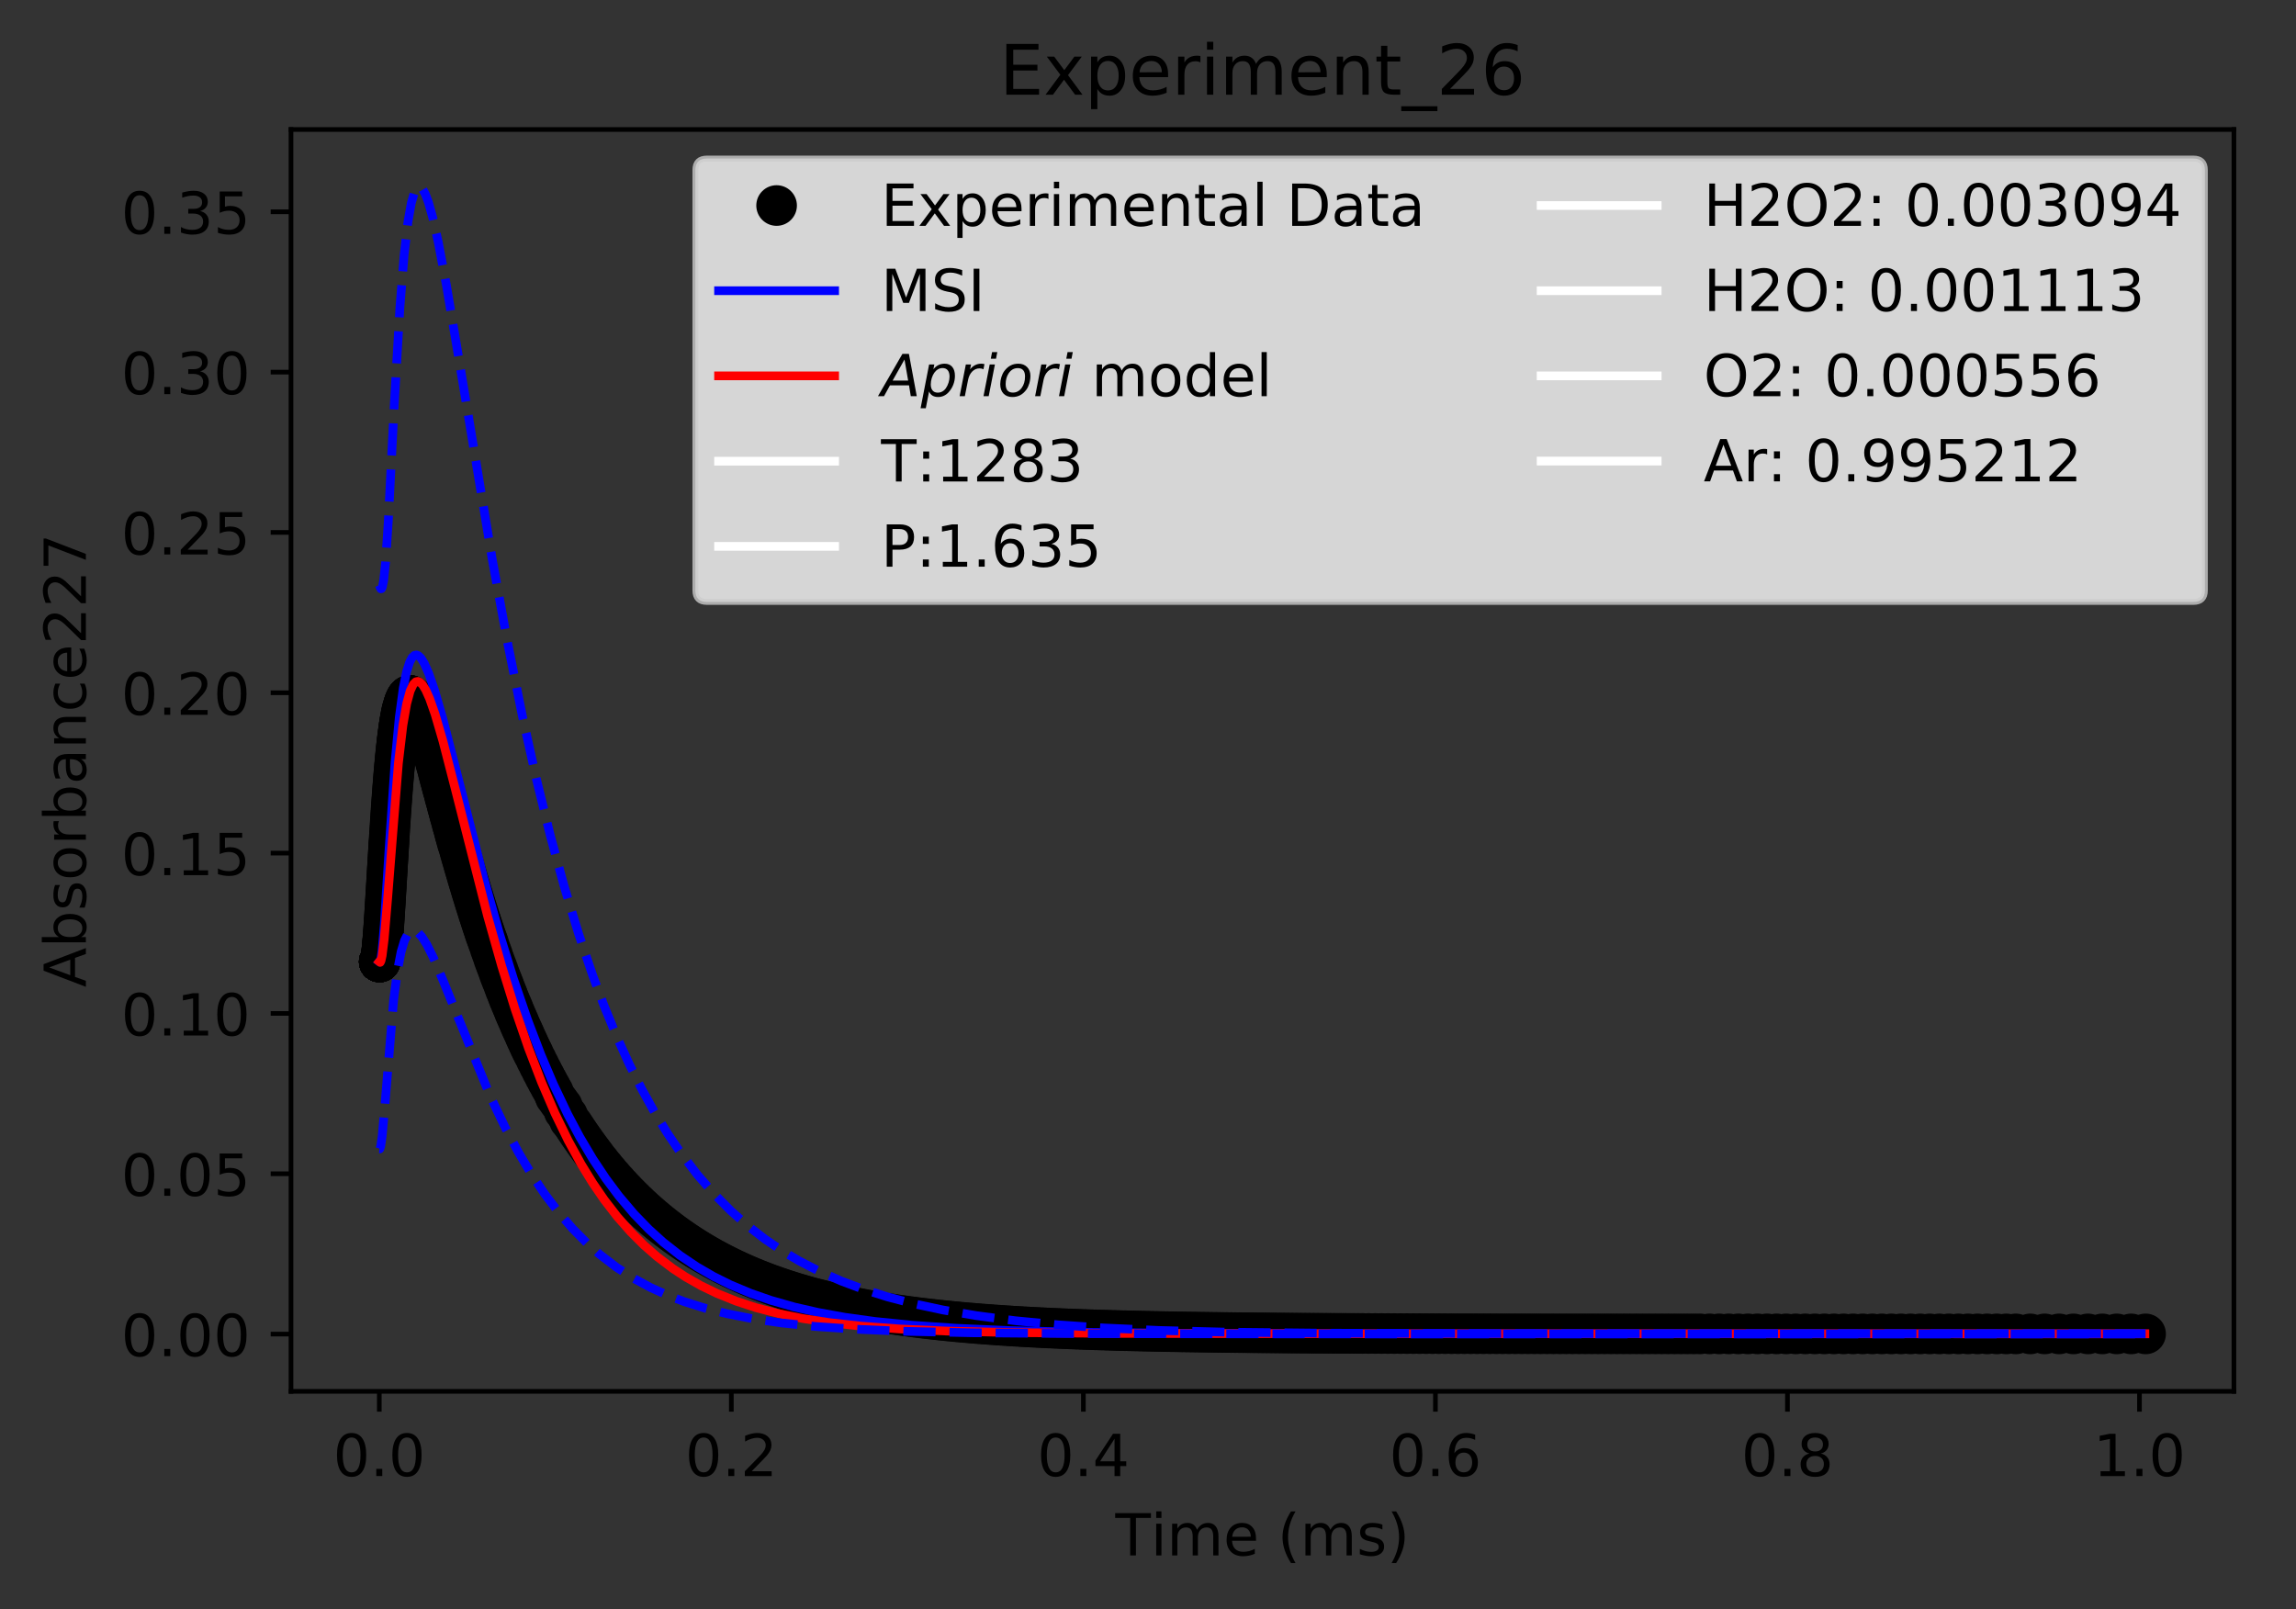 <?xml version="1.0" encoding="utf-8" standalone="no"?>
<!DOCTYPE svg PUBLIC "-//W3C//DTD SVG 1.1//EN"
  "http://www.w3.org/Graphics/SVG/1.1/DTD/svg11.dtd">
<!-- Created with matplotlib (https://matplotlib.org/) -->
<svg height="277.314pt" version="1.1" viewBox="0 0 395.644 277.314" width="395.644pt" xmlns="http://www.w3.org/2000/svg" xmlns:xlink="http://www.w3.org/1999/xlink">
 <rect x="0" y="0" width="395.644" height="277.314" fill="#333333" stroke="none"/>
 <defs>
  <style type="text/css">
*{stroke-linecap:butt;stroke-linejoin:round;}
  </style>
 </defs>
 <g id="figure_1">
  <g id="patch_1">
   <path d="M 0 277.314 
L 395.644 277.314 
L 395.644 0 
L 0 0 
z
" style="fill:none;"/>
  </g>
  <g id="axes_1">
   <g id="patch_2">
    <path d="M 50.144 239.758 
L 384.944 239.758 
L 384.944 22.318 
L 50.144 22.318 
z
" style="fill:none;"/>
   </g>
   <g id="matplotlib.axis_1">
    <g id="xtick_1">
     <g id="line2d_1">
      <defs>
       <path d="M 0 0 
L 0 3.5 
" id="m1b9ca99996" style="stroke:#000000;stroke-width:0.8;"/>
      </defs>
      <g>
       <use style="stroke:#000000;stroke-width:0.8;" x="65.362" xlink:href="#m1b9ca99996" y="239.758"/>
      </g>
     </g>
     <g id="text_1">
      <!-- 0.0 -->
      <defs>
       <path d="M 31.781 66.406 
Q 24.172 66.406 20.328 58.906 
Q 16.5 51.422 16.5 36.375 
Q 16.5 21.391 20.328 13.891 
Q 24.172 6.391 31.781 6.391 
Q 39.453 6.391 43.281 13.891 
Q 47.125 21.391 47.125 36.375 
Q 47.125 51.422 43.281 58.906 
Q 39.453 66.406 31.781 66.406 
z
M 31.781 74.219 
Q 44.047 74.219 50.516 64.516 
Q 56.984 54.828 56.984 36.375 
Q 56.984 17.969 50.516 8.266 
Q 44.047 -1.422 31.781 -1.422 
Q 19.531 -1.422 13.062 8.266 
Q 6.594 17.969 6.594 36.375 
Q 6.594 54.828 13.062 64.516 
Q 19.531 74.219 31.781 74.219 
z
" id="DejaVuSans-48"/>
       <path d="M 10.688 12.406 
L 21 12.406 
L 21 0 
L 10.688 0 
z
" id="DejaVuSans-46"/>
      </defs>
      <g transform="translate(57.41 254.357)scale(0.1 -0.1)">
       <use xlink:href="#DejaVuSans-48"/>
       <use x="63.623" xlink:href="#DejaVuSans-46"/>
       <use x="95.41" xlink:href="#DejaVuSans-48"/>
      </g>
     </g>
    </g>
    <g id="xtick_2">
     <g id="line2d_2">
      <g>
       <use style="stroke:#000000;stroke-width:0.8;" x="126.024" xlink:href="#m1b9ca99996" y="239.758"/>
      </g>
     </g>
     <g id="text_2">
      <!-- 0.2 -->
      <defs>
       <path d="M 19.188 8.297 
L 53.609 8.297 
L 53.609 0 
L 7.328 0 
L 7.328 8.297 
Q 12.938 14.109 22.625 23.891 
Q 32.328 33.688 34.812 36.531 
Q 39.547 41.844 41.422 45.531 
Q 43.312 49.219 43.312 52.781 
Q 43.312 58.594 39.234 62.25 
Q 35.156 65.922 28.609 65.922 
Q 23.969 65.922 18.812 64.312 
Q 13.672 62.703 7.812 59.422 
L 7.812 69.391 
Q 13.766 71.781 18.938 73 
Q 24.125 74.219 28.422 74.219 
Q 39.75 74.219 46.484 68.547 
Q 53.219 62.891 53.219 53.422 
Q 53.219 48.922 51.531 44.891 
Q 49.859 40.875 45.406 35.406 
Q 44.188 33.984 37.641 27.219 
Q 31.109 20.453 19.188 8.297 
z
" id="DejaVuSans-50"/>
      </defs>
      <g transform="translate(118.073 254.357)scale(0.1 -0.1)">
       <use xlink:href="#DejaVuSans-48"/>
       <use x="63.623" xlink:href="#DejaVuSans-46"/>
       <use x="95.41" xlink:href="#DejaVuSans-50"/>
      </g>
     </g>
    </g>
    <g id="xtick_3">
     <g id="line2d_3">
      <g>
       <use style="stroke:#000000;stroke-width:0.8;" x="186.686" xlink:href="#m1b9ca99996" y="239.758"/>
      </g>
     </g>
     <g id="text_3">
      <!-- 0.4 -->
      <defs>
       <path d="M 37.797 64.312 
L 12.891 25.391 
L 37.797 25.391 
z
M 35.203 72.906 
L 47.609 72.906 
L 47.609 25.391 
L 58.016 25.391 
L 58.016 17.188 
L 47.609 17.188 
L 47.609 0 
L 37.797 0 
L 37.797 17.188 
L 4.891 17.188 
L 4.891 26.703 
z
" id="DejaVuSans-52"/>
      </defs>
      <g transform="translate(178.735 254.357)scale(0.1 -0.1)">
       <use xlink:href="#DejaVuSans-48"/>
       <use x="63.623" xlink:href="#DejaVuSans-46"/>
       <use x="95.41" xlink:href="#DejaVuSans-52"/>
      </g>
     </g>
    </g>
    <g id="xtick_4">
     <g id="line2d_4">
      <g>
       <use style="stroke:#000000;stroke-width:0.8;" x="247.349" xlink:href="#m1b9ca99996" y="239.758"/>
      </g>
     </g>
     <g id="text_4">
      <!-- 0.6 -->
      <defs>
       <path d="M 33.016 40.375 
Q 26.375 40.375 22.484 35.828 
Q 18.609 31.297 18.609 23.391 
Q 18.609 15.531 22.484 10.953 
Q 26.375 6.391 33.016 6.391 
Q 39.656 6.391 43.531 10.953 
Q 47.406 15.531 47.406 23.391 
Q 47.406 31.297 43.531 35.828 
Q 39.656 40.375 33.016 40.375 
z
M 52.594 71.297 
L 52.594 62.312 
Q 48.875 64.062 45.094 64.984 
Q 41.312 65.922 37.594 65.922 
Q 27.828 65.922 22.672 59.328 
Q 17.531 52.734 16.797 39.406 
Q 19.672 43.656 24.016 45.922 
Q 28.375 48.188 33.594 48.188 
Q 44.578 48.188 50.953 41.516 
Q 57.328 34.859 57.328 23.391 
Q 57.328 12.156 50.688 5.359 
Q 44.047 -1.422 33.016 -1.422 
Q 20.359 -1.422 13.672 8.266 
Q 6.984 17.969 6.984 36.375 
Q 6.984 53.656 15.188 63.938 
Q 23.391 74.219 37.203 74.219 
Q 40.922 74.219 44.703 73.484 
Q 48.484 72.75 52.594 71.297 
z
" id="DejaVuSans-54"/>
      </defs>
      <g transform="translate(239.397 254.357)scale(0.1 -0.1)">
       <use xlink:href="#DejaVuSans-48"/>
       <use x="63.623" xlink:href="#DejaVuSans-46"/>
       <use x="95.41" xlink:href="#DejaVuSans-54"/>
      </g>
     </g>
    </g>
    <g id="xtick_5">
     <g id="line2d_5">
      <g>
       <use style="stroke:#000000;stroke-width:0.8;" x="308.011" xlink:href="#m1b9ca99996" y="239.758"/>
      </g>
     </g>
     <g id="text_5">
      <!-- 0.8 -->
      <defs>
       <path d="M 31.781 34.625 
Q 24.75 34.625 20.719 30.859 
Q 16.703 27.094 16.703 20.516 
Q 16.703 13.922 20.719 10.156 
Q 24.75 6.391 31.781 6.391 
Q 38.812 6.391 42.859 10.172 
Q 46.922 13.969 46.922 20.516 
Q 46.922 27.094 42.891 30.859 
Q 38.875 34.625 31.781 34.625 
z
M 21.922 38.812 
Q 15.578 40.375 12.031 44.719 
Q 8.5 49.078 8.5 55.328 
Q 8.5 64.062 14.719 69.141 
Q 20.953 74.219 31.781 74.219 
Q 42.672 74.219 48.875 69.141 
Q 55.078 64.062 55.078 55.328 
Q 55.078 49.078 51.531 44.719 
Q 48 40.375 41.703 38.812 
Q 48.828 37.156 52.797 32.312 
Q 56.781 27.484 56.781 20.516 
Q 56.781 9.906 50.312 4.234 
Q 43.844 -1.422 31.781 -1.422 
Q 19.734 -1.422 13.25 4.234 
Q 6.781 9.906 6.781 20.516 
Q 6.781 27.484 10.781 32.312 
Q 14.797 37.156 21.922 38.812 
z
M 18.312 54.391 
Q 18.312 48.734 21.844 45.562 
Q 25.391 42.391 31.781 42.391 
Q 38.141 42.391 41.719 45.562 
Q 45.312 48.734 45.312 54.391 
Q 45.312 60.062 41.719 63.234 
Q 38.141 66.406 31.781 66.406 
Q 25.391 66.406 21.844 63.234 
Q 18.312 60.062 18.312 54.391 
z
" id="DejaVuSans-56"/>
      </defs>
      <g transform="translate(300.059 254.357)scale(0.1 -0.1)">
       <use xlink:href="#DejaVuSans-48"/>
       <use x="63.623" xlink:href="#DejaVuSans-46"/>
       <use x="95.41" xlink:href="#DejaVuSans-56"/>
      </g>
     </g>
    </g>
    <g id="xtick_6">
     <g id="line2d_6">
      <g>
       <use style="stroke:#000000;stroke-width:0.8;" x="368.673" xlink:href="#m1b9ca99996" y="239.758"/>
      </g>
     </g>
     <g id="text_6">
      <!-- 1.0 -->
      <defs>
       <path d="M 12.406 8.297 
L 28.516 8.297 
L 28.516 63.922 
L 10.984 60.406 
L 10.984 69.391 
L 28.422 72.906 
L 38.281 72.906 
L 38.281 8.297 
L 54.391 8.297 
L 54.391 0 
L 12.406 0 
z
" id="DejaVuSans-49"/>
      </defs>
      <g transform="translate(360.722 254.357)scale(0.1 -0.1)">
       <use xlink:href="#DejaVuSans-49"/>
       <use x="63.623" xlink:href="#DejaVuSans-46"/>
       <use x="95.41" xlink:href="#DejaVuSans-48"/>
      </g>
     </g>
    </g>
    <g id="text_7">
     <!-- Time (ms) -->
     <defs>
      <path d="M -0.297 72.906 
L 61.375 72.906 
L 61.375 64.594 
L 35.5 64.594 
L 35.5 0 
L 25.594 0 
L 25.594 64.594 
L -0.297 64.594 
z
" id="DejaVuSans-84"/>
      <path d="M 9.422 54.688 
L 18.406 54.688 
L 18.406 0 
L 9.422 0 
z
M 9.422 75.984 
L 18.406 75.984 
L 18.406 64.594 
L 9.422 64.594 
z
" id="DejaVuSans-105"/>
      <path d="M 52 44.188 
Q 55.375 50.25 60.062 53.125 
Q 64.75 56 71.094 56 
Q 79.641 56 84.281 50.016 
Q 88.922 44.047 88.922 33.016 
L 88.922 0 
L 79.891 0 
L 79.891 32.719 
Q 79.891 40.578 77.094 44.375 
Q 74.312 48.188 68.609 48.188 
Q 61.625 48.188 57.562 43.547 
Q 53.516 38.922 53.516 30.906 
L 53.516 0 
L 44.484 0 
L 44.484 32.719 
Q 44.484 40.625 41.703 44.406 
Q 38.922 48.188 33.109 48.188 
Q 26.219 48.188 22.156 43.531 
Q 18.109 38.875 18.109 30.906 
L 18.109 0 
L 9.078 0 
L 9.078 54.688 
L 18.109 54.688 
L 18.109 46.188 
Q 21.188 51.219 25.484 53.609 
Q 29.781 56 35.688 56 
Q 41.656 56 45.828 52.969 
Q 50 49.953 52 44.188 
z
" id="DejaVuSans-109"/>
      <path d="M 56.203 29.594 
L 56.203 25.203 
L 14.891 25.203 
Q 15.484 15.922 20.484 11.062 
Q 25.484 6.203 34.422 6.203 
Q 39.594 6.203 44.453 7.469 
Q 49.312 8.734 54.109 11.281 
L 54.109 2.781 
Q 49.266 0.734 44.188 -0.344 
Q 39.109 -1.422 33.891 -1.422 
Q 20.797 -1.422 13.156 6.188 
Q 5.516 13.812 5.516 26.812 
Q 5.516 40.234 12.766 48.109 
Q 20.016 56 32.328 56 
Q 43.359 56 49.781 48.891 
Q 56.203 41.797 56.203 29.594 
z
M 47.219 32.234 
Q 47.125 39.594 43.094 43.984 
Q 39.062 48.391 32.422 48.391 
Q 24.906 48.391 20.391 44.141 
Q 15.875 39.891 15.188 32.172 
z
" id="DejaVuSans-101"/>
      <path id="DejaVuSans-32"/>
      <path d="M 31 75.875 
Q 24.469 64.656 21.281 53.656 
Q 18.109 42.672 18.109 31.391 
Q 18.109 20.125 21.312 9.062 
Q 24.516 -2 31 -13.188 
L 23.188 -13.188 
Q 15.875 -1.703 12.234 9.375 
Q 8.594 20.453 8.594 31.391 
Q 8.594 42.281 12.203 53.312 
Q 15.828 64.359 23.188 75.875 
z
" id="DejaVuSans-40"/>
      <path d="M 44.281 53.078 
L 44.281 44.578 
Q 40.484 46.531 36.375 47.5 
Q 32.281 48.484 27.875 48.484 
Q 21.188 48.484 17.844 46.438 
Q 14.5 44.391 14.5 40.281 
Q 14.5 37.156 16.891 35.375 
Q 19.281 33.594 26.516 31.984 
L 29.594 31.297 
Q 39.156 29.25 43.188 25.516 
Q 47.219 21.781 47.219 15.094 
Q 47.219 7.469 41.188 3.016 
Q 35.156 -1.422 24.609 -1.422 
Q 20.219 -1.422 15.453 -0.562 
Q 10.688 0.297 5.422 2 
L 5.422 11.281 
Q 10.406 8.688 15.234 7.391 
Q 20.062 6.109 24.812 6.109 
Q 31.156 6.109 34.562 8.281 
Q 37.984 10.453 37.984 14.406 
Q 37.984 18.062 35.516 20.016 
Q 33.062 21.969 24.703 23.781 
L 21.578 24.516 
Q 13.234 26.266 9.516 29.906 
Q 5.812 33.547 5.812 39.891 
Q 5.812 47.609 11.281 51.797 
Q 16.75 56 26.812 56 
Q 31.781 56 36.172 55.266 
Q 40.578 54.547 44.281 53.078 
z
" id="DejaVuSans-115"/>
      <path d="M 8.016 75.875 
L 15.828 75.875 
Q 23.141 64.359 26.781 53.312 
Q 30.422 42.281 30.422 31.391 
Q 30.422 20.453 26.781 9.375 
Q 23.141 -1.703 15.828 -13.188 
L 8.016 -13.188 
Q 14.5 -2 17.703 9.062 
Q 20.906 20.125 20.906 31.391 
Q 20.906 42.672 17.703 53.656 
Q 14.5 64.656 8.016 75.875 
z
" id="DejaVuSans-41"/>
     </defs>
     <g transform="translate(192.191 268.035)scale(0.1 -0.1)">
      <use xlink:href="#DejaVuSans-84"/>
      <use x="61.037" xlink:href="#DejaVuSans-105"/>
      <use x="88.82" xlink:href="#DejaVuSans-109"/>
      <use x="186.232" xlink:href="#DejaVuSans-101"/>
      <use x="247.756" xlink:href="#DejaVuSans-32"/>
      <use x="279.543" xlink:href="#DejaVuSans-40"/>
      <use x="318.557" xlink:href="#DejaVuSans-109"/>
      <use x="415.969" xlink:href="#DejaVuSans-115"/>
      <use x="468.068" xlink:href="#DejaVuSans-41"/>
     </g>
    </g>
   </g>
   <g id="matplotlib.axis_2">
    <g id="ytick_1">
     <g id="line2d_7">
      <defs>
       <path d="M 0 0 
L -3.5 0 
" id="mafd9b4e42d" style="stroke:#000000;stroke-width:0.8;"/>
      </defs>
      <g>
       <use style="stroke:#000000;stroke-width:0.8;" x="50.144" xlink:href="#mafd9b4e42d" y="229.894"/>
      </g>
     </g>
     <g id="text_8">
      <!-- 0.00 -->
      <g transform="translate(20.878 233.693)scale(0.1 -0.1)">
       <use xlink:href="#DejaVuSans-48"/>
       <use x="63.623" xlink:href="#DejaVuSans-46"/>
       <use x="95.41" xlink:href="#DejaVuSans-48"/>
       <use x="159.033" xlink:href="#DejaVuSans-48"/>
      </g>
     </g>
    </g>
    <g id="ytick_2">
     <g id="line2d_8">
      <g>
       <use style="stroke:#000000;stroke-width:0.8;" x="50.144" xlink:href="#mafd9b4e42d" y="202.265"/>
      </g>
     </g>
     <g id="text_9">
      <!-- 0.05 -->
      <defs>
       <path d="M 10.797 72.906 
L 49.516 72.906 
L 49.516 64.594 
L 19.828 64.594 
L 19.828 46.734 
Q 21.969 47.469 24.109 47.828 
Q 26.266 48.188 28.422 48.188 
Q 40.625 48.188 47.75 41.5 
Q 54.891 34.812 54.891 23.391 
Q 54.891 11.625 47.562 5.094 
Q 40.234 -1.422 26.906 -1.422 
Q 22.312 -1.422 17.547 -0.641 
Q 12.797 0.141 7.719 1.703 
L 7.719 11.625 
Q 12.109 9.234 16.797 8.062 
Q 21.484 6.891 26.703 6.891 
Q 35.156 6.891 40.078 11.328 
Q 45.016 15.766 45.016 23.391 
Q 45.016 31 40.078 35.438 
Q 35.156 39.891 26.703 39.891 
Q 22.75 39.891 18.812 39.016 
Q 14.891 38.141 10.797 36.281 
z
" id="DejaVuSans-53"/>
      </defs>
      <g transform="translate(20.878 206.065)scale(0.1 -0.1)">
       <use xlink:href="#DejaVuSans-48"/>
       <use x="63.623" xlink:href="#DejaVuSans-46"/>
       <use x="95.41" xlink:href="#DejaVuSans-48"/>
       <use x="159.033" xlink:href="#DejaVuSans-53"/>
      </g>
     </g>
    </g>
    <g id="ytick_3">
     <g id="line2d_9">
      <g>
       <use style="stroke:#000000;stroke-width:0.8;" x="50.144" xlink:href="#mafd9b4e42d" y="174.637"/>
      </g>
     </g>
     <g id="text_10">
      <!-- 0.10 -->
      <g transform="translate(20.878 178.436)scale(0.1 -0.1)">
       <use xlink:href="#DejaVuSans-48"/>
       <use x="63.623" xlink:href="#DejaVuSans-46"/>
       <use x="95.41" xlink:href="#DejaVuSans-49"/>
       <use x="159.033" xlink:href="#DejaVuSans-48"/>
      </g>
     </g>
    </g>
    <g id="ytick_4">
     <g id="line2d_10">
      <g>
       <use style="stroke:#000000;stroke-width:0.8;" x="50.144" xlink:href="#mafd9b4e42d" y="147.008"/>
      </g>
     </g>
     <g id="text_11">
      <!-- 0.15 -->
      <g transform="translate(20.878 150.807)scale(0.1 -0.1)">
       <use xlink:href="#DejaVuSans-48"/>
       <use x="63.623" xlink:href="#DejaVuSans-46"/>
       <use x="95.41" xlink:href="#DejaVuSans-49"/>
       <use x="159.033" xlink:href="#DejaVuSans-53"/>
      </g>
     </g>
    </g>
    <g id="ytick_5">
     <g id="line2d_11">
      <g>
       <use style="stroke:#000000;stroke-width:0.8;" x="50.144" xlink:href="#mafd9b4e42d" y="119.379"/>
      </g>
     </g>
     <g id="text_12">
      <!-- 0.20 -->
      <g transform="translate(20.878 123.179)scale(0.1 -0.1)">
       <use xlink:href="#DejaVuSans-48"/>
       <use x="63.623" xlink:href="#DejaVuSans-46"/>
       <use x="95.41" xlink:href="#DejaVuSans-50"/>
       <use x="159.033" xlink:href="#DejaVuSans-48"/>
      </g>
     </g>
    </g>
    <g id="ytick_6">
     <g id="line2d_12">
      <g>
       <use style="stroke:#000000;stroke-width:0.8;" x="50.144" xlink:href="#mafd9b4e42d" y="91.751"/>
      </g>
     </g>
     <g id="text_13">
      <!-- 0.25 -->
      <g transform="translate(20.878 95.55)scale(0.1 -0.1)">
       <use xlink:href="#DejaVuSans-48"/>
       <use x="63.623" xlink:href="#DejaVuSans-46"/>
       <use x="95.41" xlink:href="#DejaVuSans-50"/>
       <use x="159.033" xlink:href="#DejaVuSans-53"/>
      </g>
     </g>
    </g>
    <g id="ytick_7">
     <g id="line2d_13">
      <g>
       <use style="stroke:#000000;stroke-width:0.8;" x="50.144" xlink:href="#mafd9b4e42d" y="64.122"/>
      </g>
     </g>
     <g id="text_14">
      <!-- 0.30 -->
      <defs>
       <path d="M 40.578 39.312 
Q 47.656 37.797 51.625 33 
Q 55.609 28.219 55.609 21.188 
Q 55.609 10.406 48.188 4.484 
Q 40.766 -1.422 27.094 -1.422 
Q 22.516 -1.422 17.656 -0.516 
Q 12.797 0.391 7.625 2.203 
L 7.625 11.719 
Q 11.719 9.328 16.594 8.109 
Q 21.484 6.891 26.812 6.891 
Q 36.078 6.891 40.938 10.547 
Q 45.797 14.203 45.797 21.188 
Q 45.797 27.641 41.281 31.266 
Q 36.766 34.906 28.719 34.906 
L 20.219 34.906 
L 20.219 43.016 
L 29.109 43.016 
Q 36.375 43.016 40.234 45.922 
Q 44.094 48.828 44.094 54.297 
Q 44.094 59.906 40.109 62.906 
Q 36.141 65.922 28.719 65.922 
Q 24.656 65.922 20.016 65.031 
Q 15.375 64.156 9.812 62.312 
L 9.812 71.094 
Q 15.438 72.656 20.344 73.438 
Q 25.25 74.219 29.594 74.219 
Q 40.828 74.219 47.359 69.109 
Q 53.906 64.016 53.906 55.328 
Q 53.906 49.266 50.438 45.094 
Q 46.969 40.922 40.578 39.312 
z
" id="DejaVuSans-51"/>
      </defs>
      <g transform="translate(20.878 67.921)scale(0.1 -0.1)">
       <use xlink:href="#DejaVuSans-48"/>
       <use x="63.623" xlink:href="#DejaVuSans-46"/>
       <use x="95.41" xlink:href="#DejaVuSans-51"/>
       <use x="159.033" xlink:href="#DejaVuSans-48"/>
      </g>
     </g>
    </g>
    <g id="ytick_8">
     <g id="line2d_14">
      <g>
       <use style="stroke:#000000;stroke-width:0.8;" x="50.144" xlink:href="#mafd9b4e42d" y="36.493"/>
      </g>
     </g>
     <g id="text_15">
      <!-- 0.35 -->
      <g transform="translate(20.878 40.293)scale(0.1 -0.1)">
       <use xlink:href="#DejaVuSans-48"/>
       <use x="63.623" xlink:href="#DejaVuSans-46"/>
       <use x="95.41" xlink:href="#DejaVuSans-51"/>
       <use x="159.033" xlink:href="#DejaVuSans-53"/>
      </g>
     </g>
    </g>
    <g id="text_16">
     <!-- Absorbance227 -->
     <defs>
      <path d="M 34.188 63.188 
L 20.797 26.906 
L 47.609 26.906 
z
M 28.609 72.906 
L 39.797 72.906 
L 67.578 0 
L 57.328 0 
L 50.688 18.703 
L 17.828 18.703 
L 11.188 0 
L 0.781 0 
z
" id="DejaVuSans-65"/>
      <path d="M 48.688 27.297 
Q 48.688 37.203 44.609 42.844 
Q 40.531 48.484 33.406 48.484 
Q 26.266 48.484 22.188 42.844 
Q 18.109 37.203 18.109 27.297 
Q 18.109 17.391 22.188 11.75 
Q 26.266 6.109 33.406 6.109 
Q 40.531 6.109 44.609 11.75 
Q 48.688 17.391 48.688 27.297 
z
M 18.109 46.391 
Q 20.953 51.266 25.266 53.625 
Q 29.594 56 35.594 56 
Q 45.562 56 51.781 48.094 
Q 58.016 40.188 58.016 27.297 
Q 58.016 14.406 51.781 6.484 
Q 45.562 -1.422 35.594 -1.422 
Q 29.594 -1.422 25.266 0.953 
Q 20.953 3.328 18.109 8.203 
L 18.109 0 
L 9.078 0 
L 9.078 75.984 
L 18.109 75.984 
z
" id="DejaVuSans-98"/>
      <path d="M 30.609 48.391 
Q 23.391 48.391 19.188 42.75 
Q 14.984 37.109 14.984 27.297 
Q 14.984 17.484 19.156 11.844 
Q 23.344 6.203 30.609 6.203 
Q 37.797 6.203 41.984 11.859 
Q 46.188 17.531 46.188 27.297 
Q 46.188 37.016 41.984 42.703 
Q 37.797 48.391 30.609 48.391 
z
M 30.609 56 
Q 42.328 56 49.016 48.375 
Q 55.719 40.766 55.719 27.297 
Q 55.719 13.875 49.016 6.219 
Q 42.328 -1.422 30.609 -1.422 
Q 18.844 -1.422 12.172 6.219 
Q 5.516 13.875 5.516 27.297 
Q 5.516 40.766 12.172 48.375 
Q 18.844 56 30.609 56 
z
" id="DejaVuSans-111"/>
      <path d="M 41.109 46.297 
Q 39.594 47.172 37.812 47.578 
Q 36.031 48 33.891 48 
Q 26.266 48 22.188 43.047 
Q 18.109 38.094 18.109 28.812 
L 18.109 0 
L 9.078 0 
L 9.078 54.688 
L 18.109 54.688 
L 18.109 46.188 
Q 20.953 51.172 25.484 53.578 
Q 30.031 56 36.531 56 
Q 37.453 56 38.578 55.875 
Q 39.703 55.766 41.062 55.516 
z
" id="DejaVuSans-114"/>
      <path d="M 34.281 27.484 
Q 23.391 27.484 19.188 25 
Q 14.984 22.516 14.984 16.5 
Q 14.984 11.719 18.141 8.906 
Q 21.297 6.109 26.703 6.109 
Q 34.188 6.109 38.703 11.406 
Q 43.219 16.703 43.219 25.484 
L 43.219 27.484 
z
M 52.203 31.203 
L 52.203 0 
L 43.219 0 
L 43.219 8.297 
Q 40.141 3.328 35.547 0.953 
Q 30.953 -1.422 24.312 -1.422 
Q 15.922 -1.422 10.953 3.297 
Q 6 8.016 6 15.922 
Q 6 25.141 12.172 29.828 
Q 18.359 34.516 30.609 34.516 
L 43.219 34.516 
L 43.219 35.406 
Q 43.219 41.609 39.141 45 
Q 35.062 48.391 27.688 48.391 
Q 23 48.391 18.547 47.266 
Q 14.109 46.141 10.016 43.891 
L 10.016 52.203 
Q 14.938 54.109 19.578 55.047 
Q 24.219 56 28.609 56 
Q 40.484 56 46.344 49.844 
Q 52.203 43.703 52.203 31.203 
z
" id="DejaVuSans-97"/>
      <path d="M 54.891 33.016 
L 54.891 0 
L 45.906 0 
L 45.906 32.719 
Q 45.906 40.484 42.875 44.328 
Q 39.844 48.188 33.797 48.188 
Q 26.516 48.188 22.312 43.547 
Q 18.109 38.922 18.109 30.906 
L 18.109 0 
L 9.078 0 
L 9.078 54.688 
L 18.109 54.688 
L 18.109 46.188 
Q 21.344 51.125 25.703 53.562 
Q 30.078 56 35.797 56 
Q 45.219 56 50.047 50.172 
Q 54.891 44.344 54.891 33.016 
z
" id="DejaVuSans-110"/>
      <path d="M 48.781 52.594 
L 48.781 44.188 
Q 44.969 46.297 41.141 47.344 
Q 37.312 48.391 33.406 48.391 
Q 24.656 48.391 19.812 42.844 
Q 14.984 37.312 14.984 27.297 
Q 14.984 17.281 19.812 11.734 
Q 24.656 6.203 33.406 6.203 
Q 37.312 6.203 41.141 7.25 
Q 44.969 8.297 48.781 10.406 
L 48.781 2.094 
Q 45.016 0.344 40.984 -0.531 
Q 36.969 -1.422 32.422 -1.422 
Q 20.062 -1.422 12.781 6.344 
Q 5.516 14.109 5.516 27.297 
Q 5.516 40.672 12.859 48.328 
Q 20.219 56 33.016 56 
Q 37.156 56 41.109 55.141 
Q 45.062 54.297 48.781 52.594 
z
" id="DejaVuSans-99"/>
      <path d="M 8.203 72.906 
L 55.078 72.906 
L 55.078 68.703 
L 28.609 0 
L 18.312 0 
L 43.219 64.594 
L 8.203 64.594 
z
" id="DejaVuSans-55"/>
     </defs>
     <g transform="translate(14.798 170.129)rotate(-90)scale(0.1 -0.1)">
      <use xlink:href="#DejaVuSans-65"/>
      <use x="68.408" xlink:href="#DejaVuSans-98"/>
      <use x="131.885" xlink:href="#DejaVuSans-115"/>
      <use x="183.984" xlink:href="#DejaVuSans-111"/>
      <use x="245.166" xlink:href="#DejaVuSans-114"/>
      <use x="286.279" xlink:href="#DejaVuSans-98"/>
      <use x="349.756" xlink:href="#DejaVuSans-97"/>
      <use x="411.035" xlink:href="#DejaVuSans-110"/>
      <use x="474.414" xlink:href="#DejaVuSans-99"/>
      <use x="529.395" xlink:href="#DejaVuSans-101"/>
      <use x="590.918" xlink:href="#DejaVuSans-50"/>
      <use x="654.541" xlink:href="#DejaVuSans-50"/>
      <use x="718.164" xlink:href="#DejaVuSans-55"/>
     </g>
    </g>
   </g>
   <g id="line2d_15">
    <defs>
     <path d="M 0 3 
C 0.796 3 1.559 2.684 2.121 2.121 
C 2.684 1.559 3 0.796 3 0 
C 3 -0.796 2.684 -1.559 2.121 -2.121 
C 1.559 -2.684 0.796 -3 0 -3 
C -0.796 -3 -1.559 -2.684 -2.121 -2.121 
C -2.684 -1.559 -3 -0.796 -3 0 
C -3 0.796 -2.684 1.559 -2.121 2.121 
C -1.559 2.684 -0.796 3 0 3 
z
" id="mde9a8dcee4" style="stroke:#000000;"/>
    </defs>
    <g clip-path="url(#pc85316babd)">
     <use style="stroke:#000000;" x="65.362" xlink:href="#mde9a8dcee4" y="165.72"/>
     <use style="stroke:#000000;" x="65.362" xlink:href="#mde9a8dcee4" y="165.72"/>
     <use style="stroke:#000000;" x="65.362" xlink:href="#mde9a8dcee4" y="165.72"/>
     <use style="stroke:#000000;" x="65.362" xlink:href="#mde9a8dcee4" y="165.72"/>
     <use style="stroke:#000000;" x="65.362" xlink:href="#mde9a8dcee4" y="165.72"/>
     <use style="stroke:#000000;" x="65.362" xlink:href="#mde9a8dcee4" y="165.72"/>
     <use style="stroke:#000000;" x="65.362" xlink:href="#mde9a8dcee4" y="165.72"/>
     <use style="stroke:#000000;" x="65.362" xlink:href="#mde9a8dcee4" y="165.72"/>
     <use style="stroke:#000000;" x="65.362" xlink:href="#mde9a8dcee4" y="165.72"/>
     <use style="stroke:#000000;" x="65.362" xlink:href="#mde9a8dcee4" y="165.72"/>
     <use style="stroke:#000000;" x="65.362" xlink:href="#mde9a8dcee4" y="165.721"/>
     <use style="stroke:#000000;" x="65.363" xlink:href="#mde9a8dcee4" y="165.721"/>
     <use style="stroke:#000000;" x="65.363" xlink:href="#mde9a8dcee4" y="165.722"/>
     <use style="stroke:#000000;" x="65.363" xlink:href="#mde9a8dcee4" y="165.723"/>
     <use style="stroke:#000000;" x="65.364" xlink:href="#mde9a8dcee4" y="165.723"/>
     <use style="stroke:#000000;" x="65.364" xlink:href="#mde9a8dcee4" y="165.724"/>
     <use style="stroke:#000000;" x="65.364" xlink:href="#mde9a8dcee4" y="165.725"/>
     <use style="stroke:#000000;" x="65.365" xlink:href="#mde9a8dcee4" y="165.725"/>
     <use style="stroke:#000000;" x="65.365" xlink:href="#mde9a8dcee4" y="165.726"/>
     <use style="stroke:#000000;" x="65.366" xlink:href="#mde9a8dcee4" y="165.727"/>
     <use style="stroke:#000000;" x="65.367" xlink:href="#mde9a8dcee4" y="165.729"/>
     <use style="stroke:#000000;" x="65.369" xlink:href="#mde9a8dcee4" y="165.732"/>
     <use style="stroke:#000000;" x="65.37" xlink:href="#mde9a8dcee4" y="165.735"/>
     <use style="stroke:#000000;" x="65.372" xlink:href="#mde9a8dcee4" y="165.737"/>
     <use style="stroke:#000000;" x="65.373" xlink:href="#mde9a8dcee4" y="165.74"/>
     <use style="stroke:#000000;" x="65.375" xlink:href="#mde9a8dcee4" y="165.742"/>
     <use style="stroke:#000000;" x="65.377" xlink:href="#mde9a8dcee4" y="165.745"/>
     <use style="stroke:#000000;" x="65.378" xlink:href="#mde9a8dcee4" y="165.747"/>
     <use style="stroke:#000000;" x="65.382" xlink:href="#mde9a8dcee4" y="165.751"/>
     <use style="stroke:#000000;" x="65.385" xlink:href="#mde9a8dcee4" y="165.755"/>
     <use style="stroke:#000000;" x="65.388" xlink:href="#mde9a8dcee4" y="165.758"/>
     <use style="stroke:#000000;" x="65.391" xlink:href="#mde9a8dcee4" y="165.761"/>
     <use style="stroke:#000000;" x="65.395" xlink:href="#mde9a8dcee4" y="165.764"/>
     <use style="stroke:#000000;" x="65.399" xlink:href="#mde9a8dcee4" y="165.767"/>
     <use style="stroke:#000000;" x="65.403" xlink:href="#mde9a8dcee4" y="165.769"/>
     <use style="stroke:#000000;" x="65.407" xlink:href="#mde9a8dcee4" y="165.771"/>
     <use style="stroke:#000000;" x="65.413" xlink:href="#mde9a8dcee4" y="165.772"/>
     <use style="stroke:#000000;" x="65.419" xlink:href="#mde9a8dcee4" y="165.773"/>
     <use style="stroke:#000000;" x="65.428" xlink:href="#mde9a8dcee4" y="165.771"/>
     <use style="stroke:#000000;" x="65.438" xlink:href="#mde9a8dcee4" y="165.766"/>
     <use style="stroke:#000000;" x="65.447" xlink:href="#mde9a8dcee4" y="165.758"/>
     <use style="stroke:#000000;" x="65.464" xlink:href="#mde9a8dcee4" y="165.739"/>
     <use style="stroke:#000000;" x="65.475" xlink:href="#mde9a8dcee4" y="165.72"/>
     <use style="stroke:#000000;" x="65.486" xlink:href="#mde9a8dcee4" y="165.698"/>
     <use style="stroke:#000000;" x="65.497" xlink:href="#mde9a8dcee4" y="165.672"/>
     <use style="stroke:#000000;" x="65.508" xlink:href="#mde9a8dcee4" y="165.642"/>
     <use style="stroke:#000000;" x="65.52" xlink:href="#mde9a8dcee4" y="165.608"/>
     <use style="stroke:#000000;" x="65.531" xlink:href="#mde9a8dcee4" y="165.571"/>
     <use style="stroke:#000000;" x="65.542" xlink:href="#mde9a8dcee4" y="165.53"/>
     <use style="stroke:#000000;" x="65.568" xlink:href="#mde9a8dcee4" y="165.421"/>
     <use style="stroke:#000000;" x="65.587" xlink:href="#mde9a8dcee4" y="165.335"/>
     <use style="stroke:#000000;" x="65.605" xlink:href="#mde9a8dcee4" y="165.24"/>
     <use style="stroke:#000000;" x="65.623" xlink:href="#mde9a8dcee4" y="165.136"/>
     <use style="stroke:#000000;" x="65.641" xlink:href="#mde9a8dcee4" y="165.024"/>
     <use style="stroke:#000000;" x="65.659" xlink:href="#mde9a8dcee4" y="164.904"/>
     <use style="stroke:#000000;" x="65.677" xlink:href="#mde9a8dcee4" y="164.775"/>
     <use style="stroke:#000000;" x="65.696" xlink:href="#mde9a8dcee4" y="164.64"/>
     <use style="stroke:#000000;" x="65.714" xlink:href="#mde9a8dcee4" y="164.497"/>
     <use style="stroke:#000000;" x="65.732" xlink:href="#mde9a8dcee4" y="164.347"/>
     <use style="stroke:#000000;" x="65.75" xlink:href="#mde9a8dcee4" y="164.19"/>
     <use style="stroke:#000000;" x="65.768" xlink:href="#mde9a8dcee4" y="164.026"/>
     <use style="stroke:#000000;" x="65.787" xlink:href="#mde9a8dcee4" y="163.855"/>
     <use style="stroke:#000000;" x="65.805" xlink:href="#mde9a8dcee4" y="163.678"/>
     <use style="stroke:#000000;" x="65.823" xlink:href="#mde9a8dcee4" y="163.495"/>
     <use style="stroke:#000000;" x="65.841" xlink:href="#mde9a8dcee4" y="163.306"/>
     <use style="stroke:#000000;" x="65.859" xlink:href="#mde9a8dcee4" y="163.111"/>
     <use style="stroke:#000000;" x="65.878" xlink:href="#mde9a8dcee4" y="162.91"/>
     <use style="stroke:#000000;" x="65.896" xlink:href="#mde9a8dcee4" y="162.704"/>
     <use style="stroke:#000000;" x="65.914" xlink:href="#mde9a8dcee4" y="162.492"/>
     <use style="stroke:#000000;" x="65.932" xlink:href="#mde9a8dcee4" y="162.276"/>
     <use style="stroke:#000000;" x="65.95" xlink:href="#mde9a8dcee4" y="162.055"/>
     <use style="stroke:#000000;" x="65.978" xlink:href="#mde9a8dcee4" y="161.713"/>
     <use style="stroke:#000000;" x="66.005" xlink:href="#mde9a8dcee4" y="161.361"/>
     <use style="stroke:#000000;" x="66.032" xlink:href="#mde9a8dcee4" y="160.999"/>
     <use style="stroke:#000000;" x="66.06" xlink:href="#mde9a8dcee4" y="160.628"/>
     <use style="stroke:#000000;" x="66.087" xlink:href="#mde9a8dcee4" y="160.249"/>
     <use style="stroke:#000000;" x="66.114" xlink:href="#mde9a8dcee4" y="159.861"/>
     <use style="stroke:#000000;" x="66.141" xlink:href="#mde9a8dcee4" y="159.467"/>
     <use style="stroke:#000000;" x="66.169" xlink:href="#mde9a8dcee4" y="159.065"/>
     <use style="stroke:#000000;" x="66.196" xlink:href="#mde9a8dcee4" y="158.657"/>
     <use style="stroke:#000000;" x="66.223" xlink:href="#mde9a8dcee4" y="158.242"/>
     <use style="stroke:#000000;" x="66.251" xlink:href="#mde9a8dcee4" y="157.822"/>
     <use style="stroke:#000000;" x="66.278" xlink:href="#mde9a8dcee4" y="157.397"/>
     <use style="stroke:#000000;" x="66.305" xlink:href="#mde9a8dcee4" y="156.967"/>
     <use style="stroke:#000000;" x="66.333" xlink:href="#mde9a8dcee4" y="156.533"/>
     <use style="stroke:#000000;" x="66.36" xlink:href="#mde9a8dcee4" y="156.095"/>
     <use style="stroke:#000000;" x="66.387" xlink:href="#mde9a8dcee4" y="155.653"/>
     <use style="stroke:#000000;" x="66.414" xlink:href="#mde9a8dcee4" y="155.208"/>
     <use style="stroke:#000000;" x="66.442" xlink:href="#mde9a8dcee4" y="154.761"/>
     <use style="stroke:#000000;" x="66.469" xlink:href="#mde9a8dcee4" y="154.31"/>
     <use style="stroke:#000000;" x="66.496" xlink:href="#mde9a8dcee4" y="153.858"/>
     <use style="stroke:#000000;" x="66.524" xlink:href="#mde9a8dcee4" y="153.404"/>
     <use style="stroke:#000000;" x="66.551" xlink:href="#mde9a8dcee4" y="152.949"/>
     <use style="stroke:#000000;" x="66.578" xlink:href="#mde9a8dcee4" y="152.492"/>
     <use style="stroke:#000000;" x="66.606" xlink:href="#mde9a8dcee4" y="152.035"/>
     <use style="stroke:#000000;" x="66.633" xlink:href="#mde9a8dcee4" y="151.577"/>
     <use style="stroke:#000000;" x="66.66" xlink:href="#mde9a8dcee4" y="151.118"/>
     <use style="stroke:#000000;" x="66.687" xlink:href="#mde9a8dcee4" y="150.66"/>
     <use style="stroke:#000000;" x="66.715" xlink:href="#mde9a8dcee4" y="150.201"/>
     <use style="stroke:#000000;" x="66.742" xlink:href="#mde9a8dcee4" y="149.744"/>
     <use style="stroke:#000000;" x="66.769" xlink:href="#mde9a8dcee4" y="149.287"/>
     <use style="stroke:#000000;" x="66.797" xlink:href="#mde9a8dcee4" y="148.831"/>
     <use style="stroke:#000000;" x="66.827" xlink:href="#mde9a8dcee4" y="148.376"/>
     <use style="stroke:#000000;" x="66.854" xlink:href="#mde9a8dcee4" y="147.922"/>
     <use style="stroke:#000000;" x="66.882" xlink:href="#mde9a8dcee4" y="147.47"/>
     <use style="stroke:#000000;" x="66.909" xlink:href="#mde9a8dcee4" y="147.02"/>
     <use style="stroke:#000000;" x="66.936" xlink:href="#mde9a8dcee4" y="146.571"/>
     <use style="stroke:#000000;" x="66.963" xlink:href="#mde9a8dcee4" y="146.124"/>
     <use style="stroke:#000000;" x="66.991" xlink:href="#mde9a8dcee4" y="145.68"/>
     <use style="stroke:#000000;" x="67.018" xlink:href="#mde9a8dcee4" y="145.239"/>
     <use style="stroke:#000000;" x="67.045" xlink:href="#mde9a8dcee4" y="144.799"/>
     <use style="stroke:#000000;" x="67.085" xlink:href="#mde9a8dcee4" y="144.14"/>
     <use style="stroke:#000000;" x="67.127" xlink:href="#mde9a8dcee4" y="143.488"/>
     <use style="stroke:#000000;" x="67.17" xlink:href="#mde9a8dcee4" y="142.843"/>
     <use style="stroke:#000000;" x="67.209" xlink:href="#mde9a8dcee4" y="142.204"/>
     <use style="stroke:#000000;" x="67.252" xlink:href="#mde9a8dcee4" y="141.575"/>
     <use style="stroke:#000000;" x="67.291" xlink:href="#mde9a8dcee4" y="140.952"/>
     <use style="stroke:#000000;" x="67.333" xlink:href="#mde9a8dcee4" y="140.339"/>
     <use style="stroke:#000000;" x="67.376" xlink:href="#mde9a8dcee4" y="139.734"/>
     <use style="stroke:#000000;" x="67.415" xlink:href="#mde9a8dcee4" y="139.138"/>
     <use style="stroke:#000000;" x="67.458" xlink:href="#mde9a8dcee4" y="138.551"/>
     <use style="stroke:#000000;" x="67.5" xlink:href="#mde9a8dcee4" y="137.973"/>
     <use style="stroke:#000000;" x="67.54" xlink:href="#mde9a8dcee4" y="137.406"/>
     <use style="stroke:#000000;" x="67.582" xlink:href="#mde9a8dcee4" y="136.847"/>
     <use style="stroke:#000000;" x="67.622" xlink:href="#mde9a8dcee4" y="136.299"/>
     <use style="stroke:#000000;" x="67.664" xlink:href="#mde9a8dcee4" y="135.76"/>
     <use style="stroke:#000000;" x="67.707" xlink:href="#mde9a8dcee4" y="135.232"/>
     <use style="stroke:#000000;" x="67.746" xlink:href="#mde9a8dcee4" y="134.713"/>
     <use style="stroke:#000000;" x="67.788" xlink:href="#mde9a8dcee4" y="134.205"/>
     <use style="stroke:#000000;" x="67.831" xlink:href="#mde9a8dcee4" y="133.707"/>
     <use style="stroke:#000000;" x="67.87" xlink:href="#mde9a8dcee4" y="133.219"/>
     <use style="stroke:#000000;" x="67.913" xlink:href="#mde9a8dcee4" y="132.742"/>
     <use style="stroke:#000000;" x="67.955" xlink:href="#mde9a8dcee4" y="132.274"/>
     <use style="stroke:#000000;" x="67.995" xlink:href="#mde9a8dcee4" y="131.817"/>
     <use style="stroke:#000000;" x="68.037" xlink:href="#mde9a8dcee4" y="131.37"/>
     <use style="stroke:#000000;" x="68.077" xlink:href="#mde9a8dcee4" y="130.933"/>
     <use style="stroke:#000000;" x="68.119" xlink:href="#mde9a8dcee4" y="130.507"/>
     <use style="stroke:#000000;" x="68.161" xlink:href="#mde9a8dcee4" y="130.09"/>
     <use style="stroke:#000000;" x="68.201" xlink:href="#mde9a8dcee4" y="129.684"/>
     <use style="stroke:#000000;" x="68.243" xlink:href="#mde9a8dcee4" y="129.288"/>
     <use style="stroke:#000000;" x="68.286" xlink:href="#mde9a8dcee4" y="128.901"/>
     <use style="stroke:#000000;" x="68.325" xlink:href="#mde9a8dcee4" y="128.525"/>
     <use style="stroke:#000000;" x="68.368" xlink:href="#mde9a8dcee4" y="128.158"/>
     <use style="stroke:#000000;" x="68.395" xlink:href="#mde9a8dcee4" y="127.801"/>
     <use style="stroke:#000000;" x="68.456" xlink:href="#mde9a8dcee4" y="127.454"/>
     <use style="stroke:#000000;" x="68.486" xlink:href="#mde9a8dcee4" y="127.116"/>
     <use style="stroke:#000000;" x="68.547" xlink:href="#mde9a8dcee4" y="126.787"/>
     <use style="stroke:#000000;" x="68.577" xlink:href="#mde9a8dcee4" y="126.468"/>
     <use style="stroke:#000000;" x="68.607" xlink:href="#mde9a8dcee4" y="126.158"/>
     <use style="stroke:#000000;" x="68.668" xlink:href="#mde9a8dcee4" y="125.857"/>
     <use style="stroke:#000000;" x="68.698" xlink:href="#mde9a8dcee4" y="125.565"/>
     <use style="stroke:#000000;" x="68.729" xlink:href="#mde9a8dcee4" y="125.283"/>
     <use style="stroke:#000000;" x="68.789" xlink:href="#mde9a8dcee4" y="125.008"/>
     <use style="stroke:#000000;" x="68.82" xlink:href="#mde9a8dcee4" y="124.743"/>
     <use style="stroke:#000000;" x="68.85" xlink:href="#mde9a8dcee4" y="124.486"/>
     <use style="stroke:#000000;" x="68.911" xlink:href="#mde9a8dcee4" y="124.238"/>
     <use style="stroke:#000000;" x="68.941" xlink:href="#mde9a8dcee4" y="123.998"/>
     <use style="stroke:#000000;" x="69.002" xlink:href="#mde9a8dcee4" y="123.652"/>
     <use style="stroke:#000000;" x="69.062" xlink:href="#mde9a8dcee4" y="123.324"/>
     <use style="stroke:#000000;" x="69.123" xlink:href="#mde9a8dcee4" y="123.014"/>
     <use style="stroke:#000000;" x="69.184" xlink:href="#mde9a8dcee4" y="122.721"/>
     <use style="stroke:#000000;" x="69.244" xlink:href="#mde9a8dcee4" y="122.446"/>
     <use style="stroke:#000000;" x="69.305" xlink:href="#mde9a8dcee4" y="122.186"/>
     <use style="stroke:#000000;" x="69.396" xlink:href="#mde9a8dcee4" y="121.943"/>
     <use style="stroke:#000000;" x="69.457" xlink:href="#mde9a8dcee4" y="121.715"/>
     <use style="stroke:#000000;" x="69.517" xlink:href="#mde9a8dcee4" y="121.502"/>
     <use style="stroke:#000000;" x="69.578" xlink:href="#mde9a8dcee4" y="121.304"/>
     <use style="stroke:#000000;" x="69.639" xlink:href="#mde9a8dcee4" y="121.121"/>
     <use style="stroke:#000000;" x="69.699" xlink:href="#mde9a8dcee4" y="120.951"/>
     <use style="stroke:#000000;" x="69.76" xlink:href="#mde9a8dcee4" y="120.795"/>
     <use style="stroke:#000000;" x="69.821" xlink:href="#mde9a8dcee4" y="120.652"/>
     <use style="stroke:#000000;" x="69.881" xlink:href="#mde9a8dcee4" y="120.523"/>
     <use style="stroke:#000000;" x="69.942" xlink:href="#mde9a8dcee4" y="120.405"/>
     <use style="stroke:#000000;" x="70.003" xlink:href="#mde9a8dcee4" y="120.301"/>
     <use style="stroke:#000000;" x="70.063" xlink:href="#mde9a8dcee4" y="120.207"/>
     <use style="stroke:#000000;" x="70.124" xlink:href="#mde9a8dcee4" y="120.125"/>
     <use style="stroke:#000000;" x="70.185" xlink:href="#mde9a8dcee4" y="120.055"/>
     <use style="stroke:#000000;" x="70.245" xlink:href="#mde9a8dcee4" y="119.994"/>
     <use style="stroke:#000000;" x="70.306" xlink:href="#mde9a8dcee4" y="119.945"/>
     <use style="stroke:#000000;" x="70.367" xlink:href="#mde9a8dcee4" y="119.905"/>
     <use style="stroke:#000000;" x="70.427" xlink:href="#mde9a8dcee4" y="119.876"/>
     <use style="stroke:#000000;" x="70.488" xlink:href="#mde9a8dcee4" y="119.856"/>
     <use style="stroke:#000000;" x="70.549" xlink:href="#mde9a8dcee4" y="119.845"/>
     <use style="stroke:#000000;" x="70.64" xlink:href="#mde9a8dcee4" y="119.844"/>
     <use style="stroke:#000000;" x="70.7" xlink:href="#mde9a8dcee4" y="119.85"/>
     <use style="stroke:#000000;" x="70.761" xlink:href="#mde9a8dcee4" y="119.866"/>
     <use style="stroke:#000000;" x="70.822" xlink:href="#mde9a8dcee4" y="119.889"/>
     <use style="stroke:#000000;" x="70.882" xlink:href="#mde9a8dcee4" y="119.92"/>
     <use style="stroke:#000000;" x="70.943" xlink:href="#mde9a8dcee4" y="119.96"/>
     <use style="stroke:#000000;" x="71.034" xlink:href="#mde9a8dcee4" y="120.033"/>
     <use style="stroke:#000000;" x="71.125" xlink:href="#mde9a8dcee4" y="120.121"/>
     <use style="stroke:#000000;" x="71.216" xlink:href="#mde9a8dcee4" y="120.225"/>
     <use style="stroke:#000000;" x="71.307" xlink:href="#mde9a8dcee4" y="120.344"/>
     <use style="stroke:#000000;" x="71.398" xlink:href="#mde9a8dcee4" y="120.476"/>
     <use style="stroke:#000000;" x="71.489" xlink:href="#mde9a8dcee4" y="120.621"/>
     <use style="stroke:#000000;" x="71.58" xlink:href="#mde9a8dcee4" y="120.779"/>
     <use style="stroke:#000000;" x="71.671" xlink:href="#mde9a8dcee4" y="120.948"/>
     <use style="stroke:#000000;" x="71.792" xlink:href="#mde9a8dcee4" y="121.129"/>
     <use style="stroke:#000000;" x="71.883" xlink:href="#mde9a8dcee4" y="121.321"/>
     <use style="stroke:#000000;" x="71.974" xlink:href="#mde9a8dcee4" y="121.522"/>
     <use style="stroke:#000000;" x="72.065" xlink:href="#mde9a8dcee4" y="121.733"/>
     <use style="stroke:#000000;" x="72.156" xlink:href="#mde9a8dcee4" y="121.954"/>
     <use style="stroke:#000000;" x="72.247" xlink:href="#mde9a8dcee4" y="122.183"/>
     <use style="stroke:#000000;" x="72.338" xlink:href="#mde9a8dcee4" y="122.42"/>
     <use style="stroke:#000000;" x="72.429" xlink:href="#mde9a8dcee4" y="122.664"/>
     <use style="stroke:#000000;" x="72.52" xlink:href="#mde9a8dcee4" y="122.917"/>
     <use style="stroke:#000000;" x="72.611" xlink:href="#mde9a8dcee4" y="123.176"/>
     <use style="stroke:#000000;" x="72.702" xlink:href="#mde9a8dcee4" y="123.441"/>
     <use style="stroke:#000000;" x="72.823" xlink:href="#mde9a8dcee4" y="123.713"/>
     <use style="stroke:#000000;" x="72.914" xlink:href="#mde9a8dcee4" y="123.991"/>
     <use style="stroke:#000000;" x="73.005" xlink:href="#mde9a8dcee4" y="124.274"/>
     <use style="stroke:#000000;" x="73.096" xlink:href="#mde9a8dcee4" y="124.562"/>
     <use style="stroke:#000000;" x="73.187" xlink:href="#mde9a8dcee4" y="124.855"/>
     <use style="stroke:#000000;" x="73.278" xlink:href="#mde9a8dcee4" y="125.153"/>
     <use style="stroke:#000000;" x="73.369" xlink:href="#mde9a8dcee4" y="125.455"/>
     <use style="stroke:#000000;" x="73.46" xlink:href="#mde9a8dcee4" y="125.761"/>
     <use style="stroke:#000000;" x="73.551" xlink:href="#mde9a8dcee4" y="126.071"/>
     <use style="stroke:#000000;" x="73.642" xlink:href="#mde9a8dcee4" y="126.384"/>
     <use style="stroke:#000000;" x="73.733" xlink:href="#mde9a8dcee4" y="126.702"/>
     <use style="stroke:#000000;" x="73.824" xlink:href="#mde9a8dcee4" y="127.021"/>
     <use style="stroke:#000000;" x="73.946" xlink:href="#mde9a8dcee4" y="127.344"/>
     <use style="stroke:#000000;" x="74.037" xlink:href="#mde9a8dcee4" y="127.67"/>
     <use style="stroke:#000000;" x="74.128" xlink:href="#mde9a8dcee4" y="127.998"/>
     <use style="stroke:#000000;" x="74.219" xlink:href="#mde9a8dcee4" y="128.329"/>
     <use style="stroke:#000000;" x="74.31" xlink:href="#mde9a8dcee4" y="128.661"/>
     <use style="stroke:#000000;" x="74.401" xlink:href="#mde9a8dcee4" y="128.996"/>
     <use style="stroke:#000000;" x="74.492" xlink:href="#mde9a8dcee4" y="129.333"/>
     <use style="stroke:#000000;" x="74.583" xlink:href="#mde9a8dcee4" y="129.671"/>
     <use style="stroke:#000000;" x="74.674" xlink:href="#mde9a8dcee4" y="130.011"/>
     <use style="stroke:#000000;" x="74.825" xlink:href="#mde9a8dcee4" y="130.525"/>
     <use style="stroke:#000000;" x="74.977" xlink:href="#mde9a8dcee4" y="131.043"/>
     <use style="stroke:#000000;" x="75.098" xlink:href="#mde9a8dcee4" y="131.562"/>
     <use style="stroke:#000000;" x="75.25" xlink:href="#mde9a8dcee4" y="132.084"/>
     <use style="stroke:#000000;" x="75.402" xlink:href="#mde9a8dcee4" y="132.607"/>
     <use style="stroke:#000000;" x="75.523" xlink:href="#mde9a8dcee4" y="133.132"/>
     <use style="stroke:#000000;" x="75.675" xlink:href="#mde9a8dcee4" y="133.658"/>
     <use style="stroke:#000000;" x="75.796" xlink:href="#mde9a8dcee4" y="134.185"/>
     <use style="stroke:#000000;" x="75.947" xlink:href="#mde9a8dcee4" y="134.713"/>
     <use style="stroke:#000000;" x="76.099" xlink:href="#mde9a8dcee4" y="135.24"/>
     <use style="stroke:#000000;" x="76.22" xlink:href="#mde9a8dcee4" y="135.768"/>
     <use style="stroke:#000000;" x="76.372" xlink:href="#mde9a8dcee4" y="136.295"/>
     <use style="stroke:#000000;" x="76.524" xlink:href="#mde9a8dcee4" y="136.822"/>
     <use style="stroke:#000000;" x="76.645" xlink:href="#mde9a8dcee4" y="137.349"/>
     <use style="stroke:#000000;" x="76.797" xlink:href="#mde9a8dcee4" y="137.875"/>
     <use style="stroke:#000000;" x="76.948" xlink:href="#mde9a8dcee4" y="138.4"/>
     <use style="stroke:#000000;" x="77.07" xlink:href="#mde9a8dcee4" y="138.924"/>
     <use style="stroke:#000000;" x="77.221" xlink:href="#mde9a8dcee4" y="139.447"/>
     <use style="stroke:#000000;" x="77.373" xlink:href="#mde9a8dcee4" y="139.969"/>
     <use style="stroke:#000000;" x="77.494" xlink:href="#mde9a8dcee4" y="140.489"/>
     <use style="stroke:#000000;" x="77.646" xlink:href="#mde9a8dcee4" y="141.008"/>
     <use style="stroke:#000000;" x="77.798" xlink:href="#mde9a8dcee4" y="141.525"/>
     <use style="stroke:#000000;" x="77.919" xlink:href="#mde9a8dcee4" y="142.041"/>
     <use style="stroke:#000000;" x="78.071" xlink:href="#mde9a8dcee4" y="142.555"/>
     <use style="stroke:#000000;" x="78.222" xlink:href="#mde9a8dcee4" y="143.067"/>
     <use style="stroke:#000000;" x="78.344" xlink:href="#mde9a8dcee4" y="143.577"/>
     <use style="stroke:#000000;" x="78.495" xlink:href="#mde9a8dcee4" y="144.085"/>
     <use style="stroke:#000000;" x="78.617" xlink:href="#mde9a8dcee4" y="144.591"/>
     <use style="stroke:#000000;" x="78.829" xlink:href="#mde9a8dcee4" y="145.354"/>
     <use style="stroke:#000000;" x="79.072" xlink:href="#mde9a8dcee4" y="146.111"/>
     <use style="stroke:#000000;" x="79.284" xlink:href="#mde9a8dcee4" y="146.864"/>
     <use style="stroke:#000000;" x="79.496" xlink:href="#mde9a8dcee4" y="147.611"/>
     <use style="stroke:#000000;" x="79.709" xlink:href="#mde9a8dcee4" y="148.353"/>
     <use style="stroke:#000000;" x="79.921" xlink:href="#mde9a8dcee4" y="149.09"/>
     <use style="stroke:#000000;" x="80.133" xlink:href="#mde9a8dcee4" y="149.821"/>
     <use style="stroke:#000000;" x="80.346" xlink:href="#mde9a8dcee4" y="150.546"/>
     <use style="stroke:#000000;" x="80.558" xlink:href="#mde9a8dcee4" y="151.266"/>
     <use style="stroke:#000000;" x="80.77" xlink:href="#mde9a8dcee4" y="151.979"/>
     <use style="stroke:#000000;" x="80.982" xlink:href="#mde9a8dcee4" y="152.687"/>
     <use style="stroke:#000000;" x="81.195" xlink:href="#mde9a8dcee4" y="153.389"/>
     <use style="stroke:#000000;" x="81.407" xlink:href="#mde9a8dcee4" y="154.086"/>
     <use style="stroke:#000000;" x="81.619" xlink:href="#mde9a8dcee4" y="154.776"/>
     <use style="stroke:#000000;" x="81.832" xlink:href="#mde9a8dcee4" y="155.461"/>
     <use style="stroke:#000000;" x="82.044" xlink:href="#mde9a8dcee4" y="156.14"/>
     <use style="stroke:#000000;" x="82.256" xlink:href="#mde9a8dcee4" y="156.813"/>
     <use style="stroke:#000000;" x="82.469" xlink:href="#mde9a8dcee4" y="157.48"/>
     <use style="stroke:#000000;" x="82.681" xlink:href="#mde9a8dcee4" y="158.141"/>
     <use style="stroke:#000000;" x="82.893" xlink:href="#mde9a8dcee4" y="158.797"/>
     <use style="stroke:#000000;" x="83.106" xlink:href="#mde9a8dcee4" y="159.446"/>
     <use style="stroke:#000000;" x="83.318" xlink:href="#mde9a8dcee4" y="160.09"/>
     <use style="stroke:#000000;" x="83.53" xlink:href="#mde9a8dcee4" y="160.728"/>
     <use style="stroke:#000000;" x="83.743" xlink:href="#mde9a8dcee4" y="161.36"/>
     <use style="stroke:#000000;" x="83.985" xlink:href="#mde9a8dcee4" y="161.987"/>
     <use style="stroke:#000000;" x="84.198" xlink:href="#mde9a8dcee4" y="162.608"/>
     <use style="stroke:#000000;" x="84.501" xlink:href="#mde9a8dcee4" y="163.534"/>
     <use style="stroke:#000000;" x="84.835" xlink:href="#mde9a8dcee4" y="164.448"/>
     <use style="stroke:#000000;" x="85.138" xlink:href="#mde9a8dcee4" y="165.349"/>
     <use style="stroke:#000000;" x="85.471" xlink:href="#mde9a8dcee4" y="166.238"/>
     <use style="stroke:#000000;" x="85.805" xlink:href="#mde9a8dcee4" y="167.114"/>
     <use style="stroke:#000000;" x="86.108" xlink:href="#mde9a8dcee4" y="167.978"/>
     <use style="stroke:#000000;" x="86.442" xlink:href="#mde9a8dcee4" y="168.83"/>
     <use style="stroke:#000000;" x="86.776" xlink:href="#mde9a8dcee4" y="169.671"/>
     <use style="stroke:#000000;" x="87.079" xlink:href="#mde9a8dcee4" y="170.499"/>
     <use style="stroke:#000000;" x="87.413" xlink:href="#mde9a8dcee4" y="171.316"/>
     <use style="stroke:#000000;" x="87.716" xlink:href="#mde9a8dcee4" y="172.121"/>
     <use style="stroke:#000000;" x="88.05" xlink:href="#mde9a8dcee4" y="172.916"/>
     <use style="stroke:#000000;" x="88.383" xlink:href="#mde9a8dcee4" y="173.699"/>
     <use style="stroke:#000000;" x="88.687" xlink:href="#mde9a8dcee4" y="174.471"/>
     <use style="stroke:#000000;" x="89.02" xlink:href="#mde9a8dcee4" y="175.233"/>
     <use style="stroke:#000000;" x="89.354" xlink:href="#mde9a8dcee4" y="175.983"/>
     <use style="stroke:#000000;" x="89.657" xlink:href="#mde9a8dcee4" y="176.723"/>
     <use style="stroke:#000000;" x="89.991" xlink:href="#mde9a8dcee4" y="177.453"/>
     <use style="stroke:#000000;" x="90.324" xlink:href="#mde9a8dcee4" y="178.173"/>
     <use style="stroke:#000000;" x="90.628" xlink:href="#mde9a8dcee4" y="178.882"/>
     <use style="stroke:#000000;" x="90.961" xlink:href="#mde9a8dcee4" y="179.582"/>
     <use style="stroke:#000000;" x="91.265" xlink:href="#mde9a8dcee4" y="180.271"/>
     <use style="stroke:#000000;" x="91.598" xlink:href="#mde9a8dcee4" y="180.951"/>
     <use style="stroke:#000000;" x="91.932" xlink:href="#mde9a8dcee4" y="181.622"/>
     <use style="stroke:#000000;" x="92.417" xlink:href="#mde9a8dcee4" y="182.615"/>
     <use style="stroke:#000000;" x="92.903" xlink:href="#mde9a8dcee4" y="183.586"/>
     <use style="stroke:#000000;" x="93.388" xlink:href="#mde9a8dcee4" y="184.538"/>
     <use style="stroke:#000000;" x="93.873" xlink:href="#mde9a8dcee4" y="185.469"/>
     <use style="stroke:#000000;" x="94.358" xlink:href="#mde9a8dcee4" y="186.381"/>
     <use style="stroke:#000000;" x="94.844" xlink:href="#mde9a8dcee4" y="187.274"/>
     <use style="stroke:#000000;" x="95.329" xlink:href="#mde9a8dcee4" y="188.148"/>
     <use style="stroke:#000000;" x="95.693" xlink:href="#mde9a8dcee4" y="189.004"/>
     <use style="stroke:#000000;" x="96.3" xlink:href="#mde9a8dcee4" y="189.842"/>
     <use style="stroke:#000000;" x="96.906" xlink:href="#mde9a8dcee4" y="190.662"/>
     <use style="stroke:#000000;" x="97.21" xlink:href="#mde9a8dcee4" y="191.465"/>
     <use style="stroke:#000000;" x="97.816" xlink:href="#mde9a8dcee4" y="192.252"/>
     <use style="stroke:#000000;" x="98.12" xlink:href="#mde9a8dcee4" y="193.022"/>
     <use style="stroke:#000000;" x="98.723" xlink:href="#mde9a8dcee4" y="193.776"/>
     <use style="stroke:#000000;" x="99.209" xlink:href="#mde9a8dcee4" y="194.515"/>
     <use style="stroke:#000000;" x="99.695" xlink:href="#mde9a8dcee4" y="195.238"/>
     <use style="stroke:#000000;" x="100.181" xlink:href="#mde9a8dcee4" y="195.946"/>
     <use style="stroke:#000000;" x="100.666" xlink:href="#mde9a8dcee4" y="196.639"/>
     <use style="stroke:#000000;" x="101.152" xlink:href="#mde9a8dcee4" y="197.318"/>
     <use style="stroke:#000000;" x="101.638" xlink:href="#mde9a8dcee4" y="197.983"/>
     <use style="stroke:#000000;" x="102.124" xlink:href="#mde9a8dcee4" y="198.634"/>
     <use style="stroke:#000000;" x="102.609" xlink:href="#mde9a8dcee4" y="199.272"/>
     <use style="stroke:#000000;" x="103.34" xlink:href="#mde9a8dcee4" y="200.206"/>
     <use style="stroke:#000000;" x="104.07" xlink:href="#mde9a8dcee4" y="201.11"/>
     <use style="stroke:#000000;" x="104.8" xlink:href="#mde9a8dcee4" y="201.988"/>
     <use style="stroke:#000000;" x="105.53" xlink:href="#mde9a8dcee4" y="202.838"/>
     <use style="stroke:#000000;" x="106.26" xlink:href="#mde9a8dcee4" y="203.662"/>
     <use style="stroke:#000000;" x="106.99" xlink:href="#mde9a8dcee4" y="204.46"/>
     <use style="stroke:#000000;" x="107.721" xlink:href="#mde9a8dcee4" y="205.234"/>
     <use style="stroke:#000000;" x="108.451" xlink:href="#mde9a8dcee4" y="205.985"/>
     <use style="stroke:#000000;" x="109.181" xlink:href="#mde9a8dcee4" y="206.712"/>
     <use style="stroke:#000000;" x="109.911" xlink:href="#mde9a8dcee4" y="207.417"/>
     <use style="stroke:#000000;" x="110.641" xlink:href="#mde9a8dcee4" y="208.101"/>
     <use style="stroke:#000000;" x="111.372" xlink:href="#mde9a8dcee4" y="208.764"/>
     <use style="stroke:#000000;" x="112.102" xlink:href="#mde9a8dcee4" y="209.406"/>
     <use style="stroke:#000000;" x="112.832" xlink:href="#mde9a8dcee4" y="210.029"/>
     <use style="stroke:#000000;" x="113.562" xlink:href="#mde9a8dcee4" y="210.633"/>
     <use style="stroke:#000000;" x="114.292" xlink:href="#mde9a8dcee4" y="211.219"/>
     <use style="stroke:#000000;" x="115.022" xlink:href="#mde9a8dcee4" y="211.787"/>
     <use style="stroke:#000000;" x="115.753" xlink:href="#mde9a8dcee4" y="212.337"/>
     <use style="stroke:#000000;" x="116.483" xlink:href="#mde9a8dcee4" y="212.871"/>
     <use style="stroke:#000000;" x="117.213" xlink:href="#mde9a8dcee4" y="213.389"/>
     <use style="stroke:#000000;" x="117.943" xlink:href="#mde9a8dcee4" y="213.891"/>
     <use style="stroke:#000000;" x="118.673" xlink:href="#mde9a8dcee4" y="214.377"/>
     <use style="stroke:#000000;" x="119.404" xlink:href="#mde9a8dcee4" y="214.849"/>
     <use style="stroke:#000000;" x="120.134" xlink:href="#mde9a8dcee4" y="215.307"/>
     <use style="stroke:#000000;" x="120.864" xlink:href="#mde9a8dcee4" y="215.751"/>
     <use style="stroke:#000000;" x="121.594" xlink:href="#mde9a8dcee4" y="216.182"/>
     <use style="stroke:#000000;" x="122.324" xlink:href="#mde9a8dcee4" y="216.599"/>
     <use style="stroke:#000000;" x="123.054" xlink:href="#mde9a8dcee4" y="217.004"/>
     <use style="stroke:#000000;" x="123.785" xlink:href="#mde9a8dcee4" y="217.397"/>
     <use style="stroke:#000000;" x="124.515" xlink:href="#mde9a8dcee4" y="217.778"/>
     <use style="stroke:#000000;" x="125.245" xlink:href="#mde9a8dcee4" y="218.147"/>
     <use style="stroke:#000000;" x="125.975" xlink:href="#mde9a8dcee4" y="218.505"/>
     <use style="stroke:#000000;" x="126.705" xlink:href="#mde9a8dcee4" y="218.853"/>
     <use style="stroke:#000000;" x="127.436" xlink:href="#mde9a8dcee4" y="219.19"/>
     <use style="stroke:#000000;" x="128.166" xlink:href="#mde9a8dcee4" y="219.517"/>
     <use style="stroke:#000000;" x="128.896" xlink:href="#mde9a8dcee4" y="219.834"/>
     <use style="stroke:#000000;" x="129.626" xlink:href="#mde9a8dcee4" y="220.141"/>
     <use style="stroke:#000000;" x="130.356" xlink:href="#mde9a8dcee4" y="220.439"/>
     <use style="stroke:#000000;" x="131.087" xlink:href="#mde9a8dcee4" y="220.729"/>
     <use style="stroke:#000000;" x="131.817" xlink:href="#mde9a8dcee4" y="221.009"/>
     <use style="stroke:#000000;" x="132.547" xlink:href="#mde9a8dcee4" y="221.281"/>
     <use style="stroke:#000000;" x="133.277" xlink:href="#mde9a8dcee4" y="221.545"/>
     <use style="stroke:#000000;" x="134.007" xlink:href="#mde9a8dcee4" y="221.801"/>
     <use style="stroke:#000000;" x="134.737" xlink:href="#mde9a8dcee4" y="222.05"/>
     <use style="stroke:#000000;" x="135.468" xlink:href="#mde9a8dcee4" y="222.291"/>
     <use style="stroke:#000000;" x="136.198" xlink:href="#mde9a8dcee4" y="222.524"/>
     <use style="stroke:#000000;" x="136.928" xlink:href="#mde9a8dcee4" y="222.751"/>
     <use style="stroke:#000000;" x="137.658" xlink:href="#mde9a8dcee4" y="222.971"/>
     <use style="stroke:#000000;" x="138.388" xlink:href="#mde9a8dcee4" y="223.184"/>
     <use style="stroke:#000000;" x="139.119" xlink:href="#mde9a8dcee4" y="223.391"/>
     <use style="stroke:#000000;" x="139.849" xlink:href="#mde9a8dcee4" y="223.591"/>
     <use style="stroke:#000000;" x="140.579" xlink:href="#mde9a8dcee4" y="223.786"/>
     <use style="stroke:#000000;" x="141.309" xlink:href="#mde9a8dcee4" y="223.974"/>
     <use style="stroke:#000000;" x="142.039" xlink:href="#mde9a8dcee4" y="224.157"/>
     <use style="stroke:#000000;" x="142.77" xlink:href="#mde9a8dcee4" y="224.335"/>
     <use style="stroke:#000000;" x="143.5" xlink:href="#mde9a8dcee4" y="224.507"/>
     <use style="stroke:#000000;" x="144.23" xlink:href="#mde9a8dcee4" y="224.674"/>
     <use style="stroke:#000000;" x="144.96" xlink:href="#mde9a8dcee4" y="224.836"/>
     <use style="stroke:#000000;" x="145.69" xlink:href="#mde9a8dcee4" y="224.993"/>
     <use style="stroke:#000000;" x="146.42" xlink:href="#mde9a8dcee4" y="225.145"/>
     <use style="stroke:#000000;" x="147.151" xlink:href="#mde9a8dcee4" y="225.293"/>
     <use style="stroke:#000000;" x="147.881" xlink:href="#mde9a8dcee4" y="225.436"/>
     <use style="stroke:#000000;" x="148.611" xlink:href="#mde9a8dcee4" y="225.575"/>
     <use style="stroke:#000000;" x="149.341" xlink:href="#mde9a8dcee4" y="225.709"/>
     <use style="stroke:#000000;" x="150.071" xlink:href="#mde9a8dcee4" y="225.84"/>
     <use style="stroke:#000000;" x="150.802" xlink:href="#mde9a8dcee4" y="225.966"/>
     <use style="stroke:#000000;" x="151.532" xlink:href="#mde9a8dcee4" y="226.089"/>
     <use style="stroke:#000000;" x="152.262" xlink:href="#mde9a8dcee4" y="226.208"/>
     <use style="stroke:#000000;" x="152.992" xlink:href="#mde9a8dcee4" y="226.324"/>
     <use style="stroke:#000000;" x="153.722" xlink:href="#mde9a8dcee4" y="226.435"/>
     <use style="stroke:#000000;" x="154.453" xlink:href="#mde9a8dcee4" y="226.544"/>
     <use style="stroke:#000000;" x="155.183" xlink:href="#mde9a8dcee4" y="226.649"/>
     <use style="stroke:#000000;" x="155.913" xlink:href="#mde9a8dcee4" y="226.751"/>
     <use style="stroke:#000000;" x="156.643" xlink:href="#mde9a8dcee4" y="226.85"/>
     <use style="stroke:#000000;" x="157.373" xlink:href="#mde9a8dcee4" y="226.946"/>
     <use style="stroke:#000000;" x="158.103" xlink:href="#mde9a8dcee4" y="227.039"/>
     <use style="stroke:#000000;" x="158.834" xlink:href="#mde9a8dcee4" y="227.129"/>
     <use style="stroke:#000000;" x="159.564" xlink:href="#mde9a8dcee4" y="227.216"/>
     <use style="stroke:#000000;" x="160.294" xlink:href="#mde9a8dcee4" y="227.3"/>
     <use style="stroke:#000000;" x="161.024" xlink:href="#mde9a8dcee4" y="227.382"/>
     <use style="stroke:#000000;" x="161.754" xlink:href="#mde9a8dcee4" y="227.462"/>
     <use style="stroke:#000000;" x="162.485" xlink:href="#mde9a8dcee4" y="227.539"/>
     <use style="stroke:#000000;" x="163.215" xlink:href="#mde9a8dcee4" y="227.613"/>
     <use style="stroke:#000000;" x="163.945" xlink:href="#mde9a8dcee4" y="227.686"/>
     <use style="stroke:#000000;" x="164.675" xlink:href="#mde9a8dcee4" y="227.756"/>
     <use style="stroke:#000000;" x="165.405" xlink:href="#mde9a8dcee4" y="227.824"/>
     <use style="stroke:#000000;" x="166.136" xlink:href="#mde9a8dcee4" y="227.89"/>
     <use style="stroke:#000000;" x="166.866" xlink:href="#mde9a8dcee4" y="227.953"/>
     <use style="stroke:#000000;" x="167.596" xlink:href="#mde9a8dcee4" y="228.015"/>
     <use style="stroke:#000000;" x="168.326" xlink:href="#mde9a8dcee4" y="228.075"/>
     <use style="stroke:#000000;" x="169.056" xlink:href="#mde9a8dcee4" y="228.133"/>
     <use style="stroke:#000000;" x="169.786" xlink:href="#mde9a8dcee4" y="228.189"/>
     <use style="stroke:#000000;" x="170.517" xlink:href="#mde9a8dcee4" y="228.243"/>
     <use style="stroke:#000000;" x="171.247" xlink:href="#mde9a8dcee4" y="228.296"/>
     <use style="stroke:#000000;" x="171.977" xlink:href="#mde9a8dcee4" y="228.347"/>
     <use style="stroke:#000000;" x="172.707" xlink:href="#mde9a8dcee4" y="228.396"/>
     <use style="stroke:#000000;" x="173.437" xlink:href="#mde9a8dcee4" y="228.444"/>
     <use style="stroke:#000000;" x="174.168" xlink:href="#mde9a8dcee4" y="228.491"/>
     <use style="stroke:#000000;" x="174.898" xlink:href="#mde9a8dcee4" y="228.536"/>
     <use style="stroke:#000000;" x="175.628" xlink:href="#mde9a8dcee4" y="228.579"/>
     <use style="stroke:#000000;" x="176.358" xlink:href="#mde9a8dcee4" y="228.621"/>
     <use style="stroke:#000000;" x="177.088" xlink:href="#mde9a8dcee4" y="228.662"/>
     <use style="stroke:#000000;" x="177.818" xlink:href="#mde9a8dcee4" y="228.701"/>
     <use style="stroke:#000000;" x="178.549" xlink:href="#mde9a8dcee4" y="228.739"/>
     <use style="stroke:#000000;" x="179.279" xlink:href="#mde9a8dcee4" y="228.776"/>
     <use style="stroke:#000000;" x="180.009" xlink:href="#mde9a8dcee4" y="228.812"/>
     <use style="stroke:#000000;" x="180.739" xlink:href="#mde9a8dcee4" y="228.847"/>
     <use style="stroke:#000000;" x="181.469" xlink:href="#mde9a8dcee4" y="228.88"/>
     <use style="stroke:#000000;" x="182.2" xlink:href="#mde9a8dcee4" y="228.913"/>
     <use style="stroke:#000000;" x="182.93" xlink:href="#mde9a8dcee4" y="228.944"/>
     <use style="stroke:#000000;" x="183.66" xlink:href="#mde9a8dcee4" y="228.975"/>
     <use style="stroke:#000000;" x="184.39" xlink:href="#mde9a8dcee4" y="229.004"/>
     <use style="stroke:#000000;" x="185.12" xlink:href="#mde9a8dcee4" y="229.033"/>
     <use style="stroke:#000000;" x="185.85" xlink:href="#mde9a8dcee4" y="229.06"/>
     <use style="stroke:#000000;" x="186.581" xlink:href="#mde9a8dcee4" y="229.087"/>
     <use style="stroke:#000000;" x="187.311" xlink:href="#mde9a8dcee4" y="229.112"/>
     <use style="stroke:#000000;" x="188.041" xlink:href="#mde9a8dcee4" y="229.137"/>
     <use style="stroke:#000000;" x="188.771" xlink:href="#mde9a8dcee4" y="229.162"/>
     <use style="stroke:#000000;" x="189.501" xlink:href="#mde9a8dcee4" y="229.185"/>
     <use style="stroke:#000000;" x="190.231" xlink:href="#mde9a8dcee4" y="229.207"/>
     <use style="stroke:#000000;" x="190.962" xlink:href="#mde9a8dcee4" y="229.229"/>
     <use style="stroke:#000000;" x="191.692" xlink:href="#mde9a8dcee4" y="229.25"/>
     <use style="stroke:#000000;" x="192.422" xlink:href="#mde9a8dcee4" y="229.271"/>
     <use style="stroke:#000000;" x="193.152" xlink:href="#mde9a8dcee4" y="229.291"/>
     <use style="stroke:#000000;" x="193.882" xlink:href="#mde9a8dcee4" y="229.31"/>
     <use style="stroke:#000000;" x="194.613" xlink:href="#mde9a8dcee4" y="229.328"/>
     <use style="stroke:#000000;" x="195.343" xlink:href="#mde9a8dcee4" y="229.346"/>
     <use style="stroke:#000000;" x="196.073" xlink:href="#mde9a8dcee4" y="229.363"/>
     <use style="stroke:#000000;" x="196.803" xlink:href="#mde9a8dcee4" y="229.38"/>
     <use style="stroke:#000000;" x="197.533" xlink:href="#mde9a8dcee4" y="229.396"/>
     <use style="stroke:#000000;" x="198.263" xlink:href="#mde9a8dcee4" y="229.412"/>
     <use style="stroke:#000000;" x="198.994" xlink:href="#mde9a8dcee4" y="229.427"/>
     <use style="stroke:#000000;" x="199.724" xlink:href="#mde9a8dcee4" y="229.442"/>
     <use style="stroke:#000000;" x="200.454" xlink:href="#mde9a8dcee4" y="229.456"/>
     <use style="stroke:#000000;" x="201.184" xlink:href="#mde9a8dcee4" y="229.469"/>
     <use style="stroke:#000000;" x="201.914" xlink:href="#mde9a8dcee4" y="229.483"/>
     <use style="stroke:#000000;" x="202.644" xlink:href="#mde9a8dcee4" y="229.495"/>
     <use style="stroke:#000000;" x="203.375" xlink:href="#mde9a8dcee4" y="229.508"/>
     <use style="stroke:#000000;" x="204.105" xlink:href="#mde9a8dcee4" y="229.52"/>
     <use style="stroke:#000000;" x="204.835" xlink:href="#mde9a8dcee4" y="229.531"/>
     <use style="stroke:#000000;" x="205.565" xlink:href="#mde9a8dcee4" y="229.542"/>
     <use style="stroke:#000000;" x="206.295" xlink:href="#mde9a8dcee4" y="229.553"/>
     <use style="stroke:#000000;" x="207.026" xlink:href="#mde9a8dcee4" y="229.563"/>
     <use style="stroke:#000000;" x="207.756" xlink:href="#mde9a8dcee4" y="229.573"/>
     <use style="stroke:#000000;" x="208.486" xlink:href="#mde9a8dcee4" y="229.583"/>
     <use style="stroke:#000000;" x="209.216" xlink:href="#mde9a8dcee4" y="229.593"/>
     <use style="stroke:#000000;" x="209.946" xlink:href="#mde9a8dcee4" y="229.602"/>
     <use style="stroke:#000000;" x="210.676" xlink:href="#mde9a8dcee4" y="229.61"/>
     <use style="stroke:#000000;" x="211.407" xlink:href="#mde9a8dcee4" y="229.619"/>
     <use style="stroke:#000000;" x="212.137" xlink:href="#mde9a8dcee4" y="229.627"/>
     <use style="stroke:#000000;" x="212.867" xlink:href="#mde9a8dcee4" y="229.635"/>
     <use style="stroke:#000000;" x="213.597" xlink:href="#mde9a8dcee4" y="229.643"/>
     <use style="stroke:#000000;" x="214.327" xlink:href="#mde9a8dcee4" y="229.65"/>
     <use style="stroke:#000000;" x="215.058" xlink:href="#mde9a8dcee4" y="229.657"/>
     <use style="stroke:#000000;" x="215.788" xlink:href="#mde9a8dcee4" y="229.664"/>
     <use style="stroke:#000000;" x="216.518" xlink:href="#mde9a8dcee4" y="229.671"/>
     <use style="stroke:#000000;" x="217.248" xlink:href="#mde9a8dcee4" y="229.677"/>
     <use style="stroke:#000000;" x="217.978" xlink:href="#mde9a8dcee4" y="229.683"/>
     <use style="stroke:#000000;" x="218.709" xlink:href="#mde9a8dcee4" y="229.689"/>
     <use style="stroke:#000000;" x="219.439" xlink:href="#mde9a8dcee4" y="229.695"/>
     <use style="stroke:#000000;" x="220.169" xlink:href="#mde9a8dcee4" y="229.701"/>
     <use style="stroke:#000000;" x="220.899" xlink:href="#mde9a8dcee4" y="229.706"/>
     <use style="stroke:#000000;" x="221.629" xlink:href="#mde9a8dcee4" y="229.711"/>
     <use style="stroke:#000000;" x="222.359" xlink:href="#mde9a8dcee4" y="229.716"/>
     <use style="stroke:#000000;" x="223.09" xlink:href="#mde9a8dcee4" y="229.721"/>
     <use style="stroke:#000000;" x="223.82" xlink:href="#mde9a8dcee4" y="229.726"/>
     <use style="stroke:#000000;" x="224.55" xlink:href="#mde9a8dcee4" y="229.731"/>
     <use style="stroke:#000000;" x="225.28" xlink:href="#mde9a8dcee4" y="229.735"/>
     <use style="stroke:#000000;" x="226.01" xlink:href="#mde9a8dcee4" y="229.739"/>
     <use style="stroke:#000000;" x="226.741" xlink:href="#mde9a8dcee4" y="229.743"/>
     <use style="stroke:#000000;" x="227.471" xlink:href="#mde9a8dcee4" y="229.747"/>
     <use style="stroke:#000000;" x="228.201" xlink:href="#mde9a8dcee4" y="229.751"/>
     <use style="stroke:#000000;" x="228.931" xlink:href="#mde9a8dcee4" y="229.755"/>
     <use style="stroke:#000000;" x="229.661" xlink:href="#mde9a8dcee4" y="229.758"/>
     <use style="stroke:#000000;" x="230.392" xlink:href="#mde9a8dcee4" y="229.762"/>
     <use style="stroke:#000000;" x="231.122" xlink:href="#mde9a8dcee4" y="229.765"/>
     <use style="stroke:#000000;" x="231.852" xlink:href="#mde9a8dcee4" y="229.768"/>
     <use style="stroke:#000000;" x="232.582" xlink:href="#mde9a8dcee4" y="229.772"/>
     <use style="stroke:#000000;" x="233.312" xlink:href="#mde9a8dcee4" y="229.775"/>
     <use style="stroke:#000000;" x="234.042" xlink:href="#mde9a8dcee4" y="229.777"/>
     <use style="stroke:#000000;" x="234.773" xlink:href="#mde9a8dcee4" y="229.78"/>
     <use style="stroke:#000000;" x="235.87" xlink:href="#mde9a8dcee4" y="229.784"/>
     <use style="stroke:#000000;" x="236.968" xlink:href="#mde9a8dcee4" y="229.788"/>
     <use style="stroke:#000000;" x="238.065" xlink:href="#mde9a8dcee4" y="229.792"/>
     <use style="stroke:#000000;" x="239.163" xlink:href="#mde9a8dcee4" y="229.795"/>
     <use style="stroke:#000000;" x="240.261" xlink:href="#mde9a8dcee4" y="229.799"/>
     <use style="stroke:#000000;" x="241.359" xlink:href="#mde9a8dcee4" y="229.802"/>
     <use style="stroke:#000000;" x="242.456" xlink:href="#mde9a8dcee4" y="229.805"/>
     <use style="stroke:#000000;" x="243.554" xlink:href="#mde9a8dcee4" y="229.808"/>
     <use style="stroke:#000000;" x="244.651" xlink:href="#mde9a8dcee4" y="229.81"/>
     <use style="stroke:#000000;" x="245.749" xlink:href="#mde9a8dcee4" y="229.813"/>
     <use style="stroke:#000000;" x="246.847" xlink:href="#mde9a8dcee4" y="229.815"/>
     <use style="stroke:#000000;" x="247.944" xlink:href="#mde9a8dcee4" y="229.817"/>
     <use style="stroke:#000000;" x="249.042" xlink:href="#mde9a8dcee4" y="229.82"/>
     <use style="stroke:#000000;" x="250.139" xlink:href="#mde9a8dcee4" y="229.822"/>
     <use style="stroke:#000000;" x="251.237" xlink:href="#mde9a8dcee4" y="229.824"/>
     <use style="stroke:#000000;" x="252.335" xlink:href="#mde9a8dcee4" y="229.826"/>
     <use style="stroke:#000000;" x="253.432" xlink:href="#mde9a8dcee4" y="229.827"/>
     <use style="stroke:#000000;" x="254.53" xlink:href="#mde9a8dcee4" y="229.829"/>
     <use style="stroke:#000000;" x="255.627" xlink:href="#mde9a8dcee4" y="229.831"/>
     <use style="stroke:#000000;" x="256.725" xlink:href="#mde9a8dcee4" y="229.832"/>
     <use style="stroke:#000000;" x="257.823" xlink:href="#mde9a8dcee4" y="229.834"/>
     <use style="stroke:#000000;" x="258.921" xlink:href="#mde9a8dcee4" y="229.835"/>
     <use style="stroke:#000000;" x="260.018" xlink:href="#mde9a8dcee4" y="229.836"/>
     <use style="stroke:#000000;" x="261.116" xlink:href="#mde9a8dcee4" y="229.837"/>
     <use style="stroke:#000000;" x="262.213" xlink:href="#mde9a8dcee4" y="229.839"/>
     <use style="stroke:#000000;" x="263.311" xlink:href="#mde9a8dcee4" y="229.84"/>
     <use style="stroke:#000000;" x="264.409" xlink:href="#mde9a8dcee4" y="229.841"/>
     <use style="stroke:#000000;" x="265.506" xlink:href="#mde9a8dcee4" y="229.842"/>
     <use style="stroke:#000000;" x="266.604" xlink:href="#mde9a8dcee4" y="229.843"/>
     <use style="stroke:#000000;" x="267.701" xlink:href="#mde9a8dcee4" y="229.844"/>
     <use style="stroke:#000000;" x="268.799" xlink:href="#mde9a8dcee4" y="229.845"/>
     <use style="stroke:#000000;" x="269.897" xlink:href="#mde9a8dcee4" y="229.845"/>
     <use style="stroke:#000000;" x="270.994" xlink:href="#mde9a8dcee4" y="229.846"/>
     <use style="stroke:#000000;" x="272.092" xlink:href="#mde9a8dcee4" y="229.847"/>
     <use style="stroke:#000000;" x="273.19" xlink:href="#mde9a8dcee4" y="229.848"/>
     <use style="stroke:#000000;" x="274.287" xlink:href="#mde9a8dcee4" y="229.848"/>
     <use style="stroke:#000000;" x="275.385" xlink:href="#mde9a8dcee4" y="229.849"/>
     <use style="stroke:#000000;" x="276.483" xlink:href="#mde9a8dcee4" y="229.85"/>
     <use style="stroke:#000000;" x="277.58" xlink:href="#mde9a8dcee4" y="229.85"/>
     <use style="stroke:#000000;" x="278.678" xlink:href="#mde9a8dcee4" y="229.851"/>
     <use style="stroke:#000000;" x="279.775" xlink:href="#mde9a8dcee4" y="229.851"/>
     <use style="stroke:#000000;" x="280.873" xlink:href="#mde9a8dcee4" y="229.852"/>
     <use style="stroke:#000000;" x="281.971" xlink:href="#mde9a8dcee4" y="229.852"/>
     <use style="stroke:#000000;" x="283.068" xlink:href="#mde9a8dcee4" y="229.853"/>
     <use style="stroke:#000000;" x="284.166" xlink:href="#mde9a8dcee4" y="229.853"/>
     <use style="stroke:#000000;" x="285.263" xlink:href="#mde9a8dcee4" y="229.854"/>
     <use style="stroke:#000000;" x="286.361" xlink:href="#mde9a8dcee4" y="229.854"/>
     <use style="stroke:#000000;" x="287.459" xlink:href="#mde9a8dcee4" y="229.854"/>
     <use style="stroke:#000000;" x="288.556" xlink:href="#mde9a8dcee4" y="229.855"/>
     <use style="stroke:#000000;" x="289.654" xlink:href="#mde9a8dcee4" y="229.855"/>
     <use style="stroke:#000000;" x="290.752" xlink:href="#mde9a8dcee4" y="229.855"/>
     <use style="stroke:#000000;" x="291.849" xlink:href="#mde9a8dcee4" y="229.856"/>
     <use style="stroke:#000000;" x="292.947" xlink:href="#mde9a8dcee4" y="229.856"/>
     <use style="stroke:#000000;" x="294.596" xlink:href="#mde9a8dcee4" y="229.856"/>
     <use style="stroke:#000000;" x="296.245" xlink:href="#mde9a8dcee4" y="229.857"/>
     <use style="stroke:#000000;" x="297.894" xlink:href="#mde9a8dcee4" y="229.857"/>
     <use style="stroke:#000000;" x="299.543" xlink:href="#mde9a8dcee4" y="229.858"/>
     <use style="stroke:#000000;" x="301.192" xlink:href="#mde9a8dcee4" y="229.858"/>
     <use style="stroke:#000000;" x="302.841" xlink:href="#mde9a8dcee4" y="229.858"/>
     <use style="stroke:#000000;" x="304.49" xlink:href="#mde9a8dcee4" y="229.858"/>
     <use style="stroke:#000000;" x="306.139" xlink:href="#mde9a8dcee4" y="229.859"/>
     <use style="stroke:#000000;" x="307.788" xlink:href="#mde9a8dcee4" y="229.859"/>
     <use style="stroke:#000000;" x="309.437" xlink:href="#mde9a8dcee4" y="229.859"/>
     <use style="stroke:#000000;" x="311.086" xlink:href="#mde9a8dcee4" y="229.859"/>
     <use style="stroke:#000000;" x="312.735" xlink:href="#mde9a8dcee4" y="229.86"/>
     <use style="stroke:#000000;" x="314.384" xlink:href="#mde9a8dcee4" y="229.86"/>
     <use style="stroke:#000000;" x="316.033" xlink:href="#mde9a8dcee4" y="229.86"/>
     <use style="stroke:#000000;" x="317.682" xlink:href="#mde9a8dcee4" y="229.86"/>
     <use style="stroke:#000000;" x="319.331" xlink:href="#mde9a8dcee4" y="229.86"/>
     <use style="stroke:#000000;" x="320.98" xlink:href="#mde9a8dcee4" y="229.86"/>
     <use style="stroke:#000000;" x="322.63" xlink:href="#mde9a8dcee4" y="229.861"/>
     <use style="stroke:#000000;" x="324.279" xlink:href="#mde9a8dcee4" y="229.861"/>
     <use style="stroke:#000000;" x="325.927" xlink:href="#mde9a8dcee4" y="229.861"/>
     <use style="stroke:#000000;" x="327.577" xlink:href="#mde9a8dcee4" y="229.861"/>
     <use style="stroke:#000000;" x="329.226" xlink:href="#mde9a8dcee4" y="229.861"/>
     <use style="stroke:#000000;" x="330.875" xlink:href="#mde9a8dcee4" y="229.861"/>
     <use style="stroke:#000000;" x="332.524" xlink:href="#mde9a8dcee4" y="229.861"/>
     <use style="stroke:#000000;" x="334.173" xlink:href="#mde9a8dcee4" y="229.861"/>
     <use style="stroke:#000000;" x="335.822" xlink:href="#mde9a8dcee4" y="229.861"/>
     <use style="stroke:#000000;" x="337.471" xlink:href="#mde9a8dcee4" y="229.861"/>
     <use style="stroke:#000000;" x="339.12" xlink:href="#mde9a8dcee4" y="229.862"/>
     <use style="stroke:#000000;" x="340.769" xlink:href="#mde9a8dcee4" y="229.862"/>
     <use style="stroke:#000000;" x="342.418" xlink:href="#mde9a8dcee4" y="229.862"/>
     <use style="stroke:#000000;" x="344.067" xlink:href="#mde9a8dcee4" y="229.862"/>
     <use style="stroke:#000000;" x="345.716" xlink:href="#mde9a8dcee4" y="229.862"/>
     <use style="stroke:#000000;" x="347.365" xlink:href="#mde9a8dcee4" y="229.862"/>
     <use style="stroke:#000000;" x="349.85" xlink:href="#mde9a8dcee4" y="229.862"/>
     <use style="stroke:#000000;" x="352.334" xlink:href="#mde9a8dcee4" y="229.862"/>
     <use style="stroke:#000000;" x="354.819" xlink:href="#mde9a8dcee4" y="229.862"/>
     <use style="stroke:#000000;" x="357.303" xlink:href="#mde9a8dcee4" y="229.862"/>
     <use style="stroke:#000000;" x="359.788" xlink:href="#mde9a8dcee4" y="229.862"/>
     <use style="stroke:#000000;" x="362.272" xlink:href="#mde9a8dcee4" y="229.862"/>
     <use style="stroke:#000000;" x="364.757" xlink:href="#mde9a8dcee4" y="229.862"/>
     <use style="stroke:#000000;" x="367.241" xlink:href="#mde9a8dcee4" y="229.862"/>
     <use style="stroke:#000000;" x="369.726" xlink:href="#mde9a8dcee4" y="229.862"/>
    </g>
   </g>
   <g id="line2d_16">
    <path clip-path="url(#pc85316babd)" d="M 65.362 165.72 
L 65.454 165.786 
L 65.487 165.752 
L 65.616 165.353 
L 65.828 163.908 
L 66.217 159.386 
L 67.061 146.105 
L 68.072 131.386 
L 68.808 123.592 
L 69.495 118.546 
L 70.062 115.761 
L 70.581 114.122 
L 71.025 113.291 
L 71.432 112.922 
L 71.767 112.861 
L 72.102 112.992 
L 72.549 113.424 
L 73.107 114.313 
L 73.889 116.074 
L 74.894 118.987 
L 76.292 123.821 
L 78.644 132.924 
L 83.334 151.207 
L 86.077 160.943 
L 88.467 168.645 
L 90.901 175.728 
L 93.194 181.726 
L 95.352 186.809 
L 97.832 192.03 
L 99.886 195.894 
L 102.136 199.693 
L 104.387 203.08 
L 106.637 206.097 
L 109.288 209.228 
L 111.799 211.819 
L 114.277 214.063 
L 117.176 216.342 
L 120.076 218.297 
L 122.975 219.974 
L 125.874 221.412 
L 129.353 222.868 
L 132.832 224.078 
L 136.891 225.232 
L 140.949 226.16 
L 145.588 226.999 
L 150.807 227.722 
L 157.185 228.367 
L 164.723 228.886 
L 174 229.287 
L 186.176 229.575 
L 204.479 229.758 
L 239.348 229.841 
L 369.507 229.855 
L 369.507 229.855 
" style="fill:none;stroke:#0000ff;stroke-linecap:square;stroke-width:1.5;"/>
   </g>
   <g id="line2d_17">
    <path clip-path="url(#pc85316babd)" d="M 65.362 165.72 
L 65.504 165.836 
L 65.52 165.826 
L 65.653 165.57 
L 65.852 164.674 
L 66.206 161.833 
L 66.797 154.841 
L 68.654 131.483 
L 69.428 124.991 
L 70.083 121.251 
L 70.679 119.064 
L 71.215 117.927 
L 71.662 117.487 
L 72.02 117.417 
L 72.378 117.566 
L 72.825 118.019 
L 73.361 118.892 
L 74.033 120.393 
L 74.974 123.076 
L 76.319 127.686 
L 78.479 136.062 
L 84.01 157.818 
L 86.448 166.454 
L 88.735 173.831 
L 91.061 180.594 
L 93.345 186.539 
L 95.632 191.845 
L 97.911 196.539 
L 100.125 200.584 
L 102.121 203.834 
L 104.117 206.744 
L 106.399 209.697 
L 108.682 212.292 
L 110.964 214.57 
L 113.247 216.566 
L 115.959 218.618 
L 118.114 220.032 
L 120.809 221.564 
L 123.504 222.868 
L 126.873 224.227 
L 130.242 225.334 
L 134.284 226.391 
L 138.326 227.211 
L 143.042 227.933 
L 148.432 228.527 
L 155.17 229.022 
L 163.254 229.379 
L 174.708 229.635 
L 192.899 229.78 
L 236.13 229.832 
L 369.603 229.838 
L 369.603 229.838 
" style="fill:none;stroke:#ff0000;stroke-linecap:square;stroke-width:1.5;"/>
   </g>
   <g id="line2d_18">
    <path clip-path="url(#pc85316babd)" d="M 65.362 100.837 
L 65.623 101.464 
L 65.75 101.439 
L 65.896 101.12 
L 66.114 100.011 
L 66.442 96.892 
L 66.909 89.854 
L 67.955 69.437 
L 68.911 52.997 
L 69.639 43.93 
L 70.306 38.196 
L 70.882 34.958 
L 71.398 33.202 
L 71.792 32.473 
L 72.156 32.212 
L 72.429 32.242 
L 72.823 32.601 
L 73.278 33.408 
L 73.824 34.851 
L 74.583 37.546 
L 75.523 41.735 
L 76.948 49.263 
L 79.072 61.839 
L 84.835 96.448 
L 87.413 110.473 
L 89.991 123.267 
L 92.417 134.176 
L 94.844 144.038 
L 97.21 152.703 
L 99.695 160.882 
L 102.124 168.061 
L 104.07 173.257 
L 106.26 178.591 
L 108.451 183.419 
L 110.641 187.785 
L 112.832 191.734 
L 115.022 195.31 
L 117.213 198.545 
L 120.134 202.386 
L 123.054 205.747 
L 125.975 208.69 
L 128.896 211.27 
L 131.817 213.533 
L 134.737 215.517 
L 137.658 217.26 
L 141.309 219.144 
L 144.96 220.75 
L 148.611 222.118 
L 152.992 223.5 
L 157.373 224.645 
L 162.485 225.737 
L 168.326 226.726 
L 174.898 227.582 
L 182.2 228.288 
L 190.231 228.839 
L 199.724 229.265 
L 211.407 229.561 
L 228.201 229.737 
L 261.116 229.806 
L 369.726 229.816 
L 369.726 229.816 
" style="fill:none;stroke:#0000ff;stroke-dasharray:5.55,2.4;stroke-dashoffset:0;stroke-width:1.5;"/>
   </g>
   <g id="line2d_19">
    <path clip-path="url(#pc85316babd)" d="M 65.362 197.983 
L 65.438 197.987 
L 65.464 197.955 
L 65.605 197.515 
L 65.859 195.758 
L 66.305 190.734 
L 67.831 172.325 
L 68.486 167.299 
L 69.123 164.005 
L 69.699 162.085 
L 70.245 160.991 
L 70.7 160.506 
L 71.125 160.339 
L 71.58 160.412 
L 72.065 160.727 
L 72.702 161.435 
L 73.551 162.776 
L 74.674 165.024 
L 76.372 169.021 
L 84.501 188.96 
L 87.079 194.344 
L 89.354 198.603 
L 91.598 202.37 
L 93.873 205.768 
L 96.3 208.975 
L 98.723 211.776 
L 101.152 214.231 
L 103.34 216.169 
L 106.26 218.403 
L 109.181 220.287 
L 112.102 221.872 
L 115.022 223.202 
L 117.943 224.318 
L 121.594 225.462 
L 125.245 226.378 
L 129.626 227.236 
L 134.737 227.982 
L 140.579 228.586 
L 147.151 229.043 
L 155.913 229.415 
L 167.596 229.668 
L 185.85 229.815 
L 227.471 229.868 
L 369.726 229.874 
L 369.726 229.874 
" style="fill:none;stroke:#0000ff;stroke-dasharray:5.55,2.4;stroke-dashoffset:0;stroke-width:1.5;"/>
   </g>
   <g id="line2d_20"/>
   <g id="line2d_21"/>
   <g id="line2d_22"/>
   <g id="line2d_23"/>
   <g id="line2d_24"/>
   <g id="line2d_25"/>
   <g id="patch_3">
    <path d="M 50.144 239.758 
L 50.144 22.318 
" style="fill:none;stroke:#000000;stroke-linecap:square;stroke-linejoin:miter;stroke-width:0.8;"/>
   </g>
   <g id="patch_4">
    <path d="M 384.944 239.758 
L 384.944 22.318 
" style="fill:none;stroke:#000000;stroke-linecap:square;stroke-linejoin:miter;stroke-width:0.8;"/>
   </g>
   <g id="patch_5">
    <path d="M 50.144 239.758 
L 384.944 239.758 
" style="fill:none;stroke:#000000;stroke-linecap:square;stroke-linejoin:miter;stroke-width:0.8;"/>
   </g>
   <g id="patch_6">
    <path d="M 50.144 22.318 
L 384.944 22.318 
" style="fill:none;stroke:#000000;stroke-linecap:square;stroke-linejoin:miter;stroke-width:0.8;"/>
   </g>
   <g id="text_17">
    <!-- Experiment_26 -->
    <defs>
     <path d="M 9.812 72.906 
L 55.906 72.906 
L 55.906 64.594 
L 19.672 64.594 
L 19.672 43.016 
L 54.391 43.016 
L 54.391 34.719 
L 19.672 34.719 
L 19.672 8.297 
L 56.781 8.297 
L 56.781 0 
L 9.812 0 
z
" id="DejaVuSans-69"/>
     <path d="M 54.891 54.688 
L 35.109 28.078 
L 55.906 0 
L 45.312 0 
L 29.391 21.484 
L 13.484 0 
L 2.875 0 
L 24.125 28.609 
L 4.688 54.688 
L 15.281 54.688 
L 29.781 35.203 
L 44.281 54.688 
z
" id="DejaVuSans-120"/>
     <path d="M 18.109 8.203 
L 18.109 -20.797 
L 9.078 -20.797 
L 9.078 54.688 
L 18.109 54.688 
L 18.109 46.391 
Q 20.953 51.266 25.266 53.625 
Q 29.594 56 35.594 56 
Q 45.562 56 51.781 48.094 
Q 58.016 40.188 58.016 27.297 
Q 58.016 14.406 51.781 6.484 
Q 45.562 -1.422 35.594 -1.422 
Q 29.594 -1.422 25.266 0.953 
Q 20.953 3.328 18.109 8.203 
z
M 48.688 27.297 
Q 48.688 37.203 44.609 42.844 
Q 40.531 48.484 33.406 48.484 
Q 26.266 48.484 22.188 42.844 
Q 18.109 37.203 18.109 27.297 
Q 18.109 17.391 22.188 11.75 
Q 26.266 6.109 33.406 6.109 
Q 40.531 6.109 44.609 11.75 
Q 48.688 17.391 48.688 27.297 
z
" id="DejaVuSans-112"/>
     <path d="M 18.312 70.219 
L 18.312 54.688 
L 36.812 54.688 
L 36.812 47.703 
L 18.312 47.703 
L 18.312 18.016 
Q 18.312 11.328 20.141 9.422 
Q 21.969 7.516 27.594 7.516 
L 36.812 7.516 
L 36.812 0 
L 27.594 0 
Q 17.188 0 13.234 3.875 
Q 9.281 7.766 9.281 18.016 
L 9.281 47.703 
L 2.688 47.703 
L 2.688 54.688 
L 9.281 54.688 
L 9.281 70.219 
z
" id="DejaVuSans-116"/>
     <path d="M 50.984 -16.609 
L 50.984 -23.578 
L -0.984 -23.578 
L -0.984 -16.609 
z
" id="DejaVuSans-95"/>
    </defs>
    <g transform="translate(172.241 16.318)scale(0.12 -0.12)">
     <use xlink:href="#DejaVuSans-69"/>
     <use x="63.184" xlink:href="#DejaVuSans-120"/>
     <use x="122.363" xlink:href="#DejaVuSans-112"/>
     <use x="185.84" xlink:href="#DejaVuSans-101"/>
     <use x="247.363" xlink:href="#DejaVuSans-114"/>
     <use x="288.477" xlink:href="#DejaVuSans-105"/>
     <use x="316.26" xlink:href="#DejaVuSans-109"/>
     <use x="413.672" xlink:href="#DejaVuSans-101"/>
     <use x="475.195" xlink:href="#DejaVuSans-110"/>
     <use x="538.574" xlink:href="#DejaVuSans-116"/>
     <use x="577.783" xlink:href="#DejaVuSans-95"/>
     <use x="627.783" xlink:href="#DejaVuSans-50"/>
     <use x="691.406" xlink:href="#DejaVuSans-54"/>
    </g>
   </g>
   <g id="legend_1">
    <g id="patch_7">
     <path d="M 121.823 103.731 
L 377.944 103.731 
Q 379.944 103.731 379.944 101.731 
L 379.944 29.318 
Q 379.944 27.318 377.944 27.318 
L 121.823 27.318 
Q 119.823 27.318 119.823 29.318 
L 119.823 101.731 
Q 119.823 103.731 121.823 103.731 
z
" style="fill:#ffffff;opacity:0.8;stroke:#cccccc;stroke-linejoin:miter;"/>
    </g>
    <g id="line2d_26"/>
    <g id="line2d_27">
     <g>
      <use style="stroke:#000000;" x="133.823" xlink:href="#mde9a8dcee4" y="35.417"/>
     </g>
    </g>
    <g id="text_18">
     <!-- Experimental Data -->
     <defs>
      <path d="M 9.422 75.984 
L 18.406 75.984 
L 18.406 0 
L 9.422 0 
z
" id="DejaVuSans-108"/>
      <path d="M 19.672 64.797 
L 19.672 8.109 
L 31.594 8.109 
Q 46.688 8.109 53.688 14.938 
Q 60.688 21.781 60.688 36.531 
Q 60.688 51.172 53.688 57.984 
Q 46.688 64.797 31.594 64.797 
z
M 9.812 72.906 
L 30.078 72.906 
Q 51.266 72.906 61.172 64.094 
Q 71.094 55.281 71.094 36.531 
Q 71.094 17.672 61.125 8.828 
Q 51.172 0 30.078 0 
L 9.812 0 
z
" id="DejaVuSans-68"/>
     </defs>
     <g transform="translate(151.823 38.917)scale(0.1 -0.1)">
      <use xlink:href="#DejaVuSans-69"/>
      <use x="63.184" xlink:href="#DejaVuSans-120"/>
      <use x="122.363" xlink:href="#DejaVuSans-112"/>
      <use x="185.84" xlink:href="#DejaVuSans-101"/>
      <use x="247.363" xlink:href="#DejaVuSans-114"/>
      <use x="288.477" xlink:href="#DejaVuSans-105"/>
      <use x="316.26" xlink:href="#DejaVuSans-109"/>
      <use x="413.672" xlink:href="#DejaVuSans-101"/>
      <use x="475.195" xlink:href="#DejaVuSans-110"/>
      <use x="538.574" xlink:href="#DejaVuSans-116"/>
      <use x="577.783" xlink:href="#DejaVuSans-97"/>
      <use x="639.062" xlink:href="#DejaVuSans-108"/>
      <use x="666.846" xlink:href="#DejaVuSans-32"/>
      <use x="698.633" xlink:href="#DejaVuSans-68"/>
      <use x="775.635" xlink:href="#DejaVuSans-97"/>
      <use x="836.914" xlink:href="#DejaVuSans-116"/>
      <use x="876.123" xlink:href="#DejaVuSans-97"/>
     </g>
    </g>
    <g id="line2d_28">
     <path d="M 123.823 50.095 
L 143.823 50.095 
" style="fill:none;stroke:#0000ff;stroke-linecap:square;stroke-width:1.5;"/>
    </g>
    <g id="line2d_29"/>
    <g id="text_19">
     <!-- MSI -->
     <defs>
      <path d="M 9.812 72.906 
L 24.516 72.906 
L 43.109 23.297 
L 61.812 72.906 
L 76.516 72.906 
L 76.516 0 
L 66.891 0 
L 66.891 64.016 
L 48.094 14.016 
L 38.188 14.016 
L 19.391 64.016 
L 19.391 0 
L 9.812 0 
z
" id="DejaVuSans-77"/>
      <path d="M 53.516 70.516 
L 53.516 60.891 
Q 47.906 63.578 42.922 64.891 
Q 37.938 66.219 33.297 66.219 
Q 25.25 66.219 20.875 63.094 
Q 16.5 59.969 16.5 54.203 
Q 16.5 49.359 19.406 46.891 
Q 22.312 44.438 30.422 42.922 
L 36.375 41.703 
Q 47.406 39.594 52.656 34.297 
Q 57.906 29 57.906 20.125 
Q 57.906 9.516 50.797 4.047 
Q 43.703 -1.422 29.984 -1.422 
Q 24.812 -1.422 18.969 -0.25 
Q 13.141 0.922 6.891 3.219 
L 6.891 13.375 
Q 12.891 10.016 18.656 8.297 
Q 24.422 6.594 29.984 6.594 
Q 38.422 6.594 43.016 9.906 
Q 47.609 13.234 47.609 19.391 
Q 47.609 24.75 44.312 27.781 
Q 41.016 30.812 33.5 32.328 
L 27.484 33.5 
Q 16.453 35.688 11.516 40.375 
Q 6.594 45.062 6.594 53.422 
Q 6.594 63.094 13.406 68.656 
Q 20.219 74.219 32.172 74.219 
Q 37.312 74.219 42.625 73.281 
Q 47.953 72.359 53.516 70.516 
z
" id="DejaVuSans-83"/>
      <path d="M 9.812 72.906 
L 19.672 72.906 
L 19.672 0 
L 9.812 0 
z
" id="DejaVuSans-73"/>
     </defs>
     <g transform="translate(151.823 53.595)scale(0.1 -0.1)">
      <use xlink:href="#DejaVuSans-77"/>
      <use x="86.279" xlink:href="#DejaVuSans-83"/>
      <use x="149.756" xlink:href="#DejaVuSans-73"/>
     </g>
    </g>
    <g id="line2d_30">
     <path d="M 123.823 64.774 
L 143.823 64.774 
" style="fill:none;stroke:#ff0000;stroke-linecap:square;stroke-width:1.5;"/>
    </g>
    <g id="line2d_31"/>
    <g id="text_20">
     <!-- $\it{A priori}$ model -->
     <defs>
      <path d="M 36.812 72.906 
L 48 72.906 
L 61.531 0 
L 51.219 0 
L 48.188 18.703 
L 15.375 18.703 
L 5.078 0 
L -5.328 0 
z
M 40.375 63.188 
L 19.922 26.906 
L 46.688 26.906 
z
" id="DejaVuSans-Oblique-65"/>
      <path d="M 49.609 33.688 
Q 49.609 40.875 46.484 44.672 
Q 43.359 48.484 37.5 48.484 
Q 33.5 48.484 29.859 46.438 
Q 26.219 44.391 23.391 40.484 
Q 20.609 36.625 18.938 31.156 
Q 17.281 25.688 17.281 20.312 
Q 17.281 13.484 20.406 9.797 
Q 23.531 6.109 29.297 6.109 
Q 33.547 6.109 37.188 8.109 
Q 40.828 10.109 43.406 13.922 
Q 46.188 17.922 47.891 23.344 
Q 49.609 28.766 49.609 33.688 
z
M 21.781 46.391 
Q 25.391 51.125 30.297 53.562 
Q 35.203 56 41.219 56 
Q 49.609 56 54.25 50.5 
Q 58.891 45.016 58.891 35.109 
Q 58.891 27 56 19.656 
Q 53.125 12.312 47.703 6.5 
Q 44.094 2.641 39.547 0.609 
Q 35.016 -1.422 29.984 -1.422 
Q 24.172 -1.422 20.219 1 
Q 16.266 3.422 14.312 8.203 
L 8.688 -20.797 
L -0.297 -20.797 
L 14.406 54.688 
L 23.391 54.688 
z
" id="DejaVuSans-Oblique-112"/>
      <path d="M 44.578 46.391 
Q 43.219 47.125 41.453 47.516 
Q 39.703 47.906 37.703 47.906 
Q 30.516 47.906 25.141 42.453 
Q 19.781 37.016 18.016 27.875 
L 12.5 0 
L 3.516 0 
L 14.203 54.688 
L 23.188 54.688 
L 21.484 46.188 
Q 25.047 50.922 30 53.453 
Q 34.969 56 40.578 56 
Q 42.047 56 43.453 55.828 
Q 44.875 55.672 46.297 55.281 
z
" id="DejaVuSans-Oblique-114"/>
      <path d="M 18.312 75.984 
L 27.297 75.984 
L 25.094 64.594 
L 16.109 64.594 
z
M 14.203 54.688 
L 23.188 54.688 
L 12.5 0 
L 3.516 0 
z
" id="DejaVuSans-Oblique-105"/>
      <path d="M 25.391 -1.422 
Q 15.766 -1.422 10.172 4.516 
Q 4.594 10.453 4.594 20.703 
Q 4.594 26.656 6.516 32.828 
Q 8.453 39.016 11.531 43.219 
Q 16.359 49.75 22.312 52.875 
Q 28.266 56 35.797 56 
Q 45.125 56 50.859 50.188 
Q 56.594 44.391 56.594 35.016 
Q 56.594 28.516 54.688 22.062 
Q 52.781 15.625 49.703 11.375 
Q 44.922 4.828 38.969 1.703 
Q 33.016 -1.422 25.391 -1.422 
z
M 13.922 21 
Q 13.922 13.578 17.016 9.891 
Q 20.125 6.203 26.422 6.203 
Q 35.453 6.203 41.375 14.078 
Q 47.312 21.969 47.312 34.078 
Q 47.312 41.156 44.141 44.766 
Q 40.969 48.391 34.812 48.391 
Q 29.734 48.391 25.781 46.016 
Q 21.828 43.656 18.703 38.812 
Q 16.406 35.203 15.156 30.562 
Q 13.922 25.922 13.922 21 
z
" id="DejaVuSans-Oblique-111"/>
      <path d="M 45.406 46.391 
L 45.406 75.984 
L 54.391 75.984 
L 54.391 0 
L 45.406 0 
L 45.406 8.203 
Q 42.578 3.328 38.25 0.953 
Q 33.938 -1.422 27.875 -1.422 
Q 17.969 -1.422 11.734 6.484 
Q 5.516 14.406 5.516 27.297 
Q 5.516 40.188 11.734 48.094 
Q 17.969 56 27.875 56 
Q 33.938 56 38.25 53.625 
Q 42.578 51.266 45.406 46.391 
z
M 14.797 27.297 
Q 14.797 17.391 18.875 11.75 
Q 22.953 6.109 30.078 6.109 
Q 37.203 6.109 41.297 11.75 
Q 45.406 17.391 45.406 27.297 
Q 45.406 37.203 41.297 42.844 
Q 37.203 48.484 30.078 48.484 
Q 22.953 48.484 18.875 42.844 
Q 14.797 37.203 14.797 27.297 
z
" id="DejaVuSans-100"/>
     </defs>
     <g transform="translate(151.823 68.274)scale(0.1 -0.1)">
      <use transform="translate(0 0.016)" xlink:href="#DejaVuSans-Oblique-65"/>
      <use transform="translate(68.408 0.016)" xlink:href="#DejaVuSans-Oblique-112"/>
      <use transform="translate(131.885 0.016)" xlink:href="#DejaVuSans-Oblique-114"/>
      <use transform="translate(172.998 0.016)" xlink:href="#DejaVuSans-Oblique-105"/>
      <use transform="translate(200.781 0.016)" xlink:href="#DejaVuSans-Oblique-111"/>
      <use transform="translate(261.963 0.016)" xlink:href="#DejaVuSans-Oblique-114"/>
      <use transform="translate(303.076 0.016)" xlink:href="#DejaVuSans-Oblique-105"/>
      <use transform="translate(330.859 0.016)" xlink:href="#DejaVuSans-32"/>
      <use transform="translate(362.646 0.016)" xlink:href="#DejaVuSans-109"/>
      <use transform="translate(460.059 0.016)" xlink:href="#DejaVuSans-111"/>
      <use transform="translate(521.24 0.016)" xlink:href="#DejaVuSans-100"/>
      <use transform="translate(584.717 0.016)" xlink:href="#DejaVuSans-101"/>
      <use transform="translate(646.24 0.016)" xlink:href="#DejaVuSans-108"/>
     </g>
    </g>
    <g id="line2d_32">
     <path d="M 123.823 79.473 
L 143.823 79.473 
" style="fill:none;stroke:#ffffff;stroke-linecap:square;stroke-width:1.5;"/>
    </g>
    <g id="line2d_33"/>
    <g id="text_21">
     <!-- T:1283 -->
     <defs>
      <path d="M 11.719 12.406 
L 22.016 12.406 
L 22.016 0 
L 11.719 0 
z
M 11.719 51.703 
L 22.016 51.703 
L 22.016 39.312 
L 11.719 39.312 
z
" id="DejaVuSans-58"/>
     </defs>
     <g transform="translate(151.823 82.973)scale(0.1 -0.1)">
      <use xlink:href="#DejaVuSans-84"/>
      <use x="60.912" xlink:href="#DejaVuSans-58"/>
      <use x="94.604" xlink:href="#DejaVuSans-49"/>
      <use x="158.227" xlink:href="#DejaVuSans-50"/>
      <use x="221.85" xlink:href="#DejaVuSans-56"/>
      <use x="285.473" xlink:href="#DejaVuSans-51"/>
     </g>
    </g>
    <g id="line2d_34">
     <path d="M 123.823 94.151 
L 143.823 94.151 
" style="fill:none;stroke:#ffffff;stroke-linecap:square;stroke-width:1.5;"/>
    </g>
    <g id="line2d_35"/>
    <g id="text_22">
     <!-- P:1.635 -->
     <defs>
      <path d="M 19.672 64.797 
L 19.672 37.406 
L 32.078 37.406 
Q 38.969 37.406 42.719 40.969 
Q 46.484 44.531 46.484 51.125 
Q 46.484 57.672 42.719 61.234 
Q 38.969 64.797 32.078 64.797 
z
M 9.812 72.906 
L 32.078 72.906 
Q 44.344 72.906 50.609 67.359 
Q 56.891 61.812 56.891 51.125 
Q 56.891 40.328 50.609 34.812 
Q 44.344 29.297 32.078 29.297 
L 19.672 29.297 
L 19.672 0 
L 9.812 0 
z
" id="DejaVuSans-80"/>
     </defs>
     <g transform="translate(151.823 97.651)scale(0.1 -0.1)">
      <use xlink:href="#DejaVuSans-80"/>
      <use x="60.303" xlink:href="#DejaVuSans-58"/>
      <use x="93.994" xlink:href="#DejaVuSans-49"/>
      <use x="157.617" xlink:href="#DejaVuSans-46"/>
      <use x="189.404" xlink:href="#DejaVuSans-54"/>
      <use x="253.027" xlink:href="#DejaVuSans-51"/>
      <use x="316.65" xlink:href="#DejaVuSans-53"/>
     </g>
    </g>
    <g id="line2d_36">
     <path d="M 265.564 35.417 
L 285.564 35.417 
" style="fill:none;stroke:#ffffff;stroke-linecap:square;stroke-width:1.5;"/>
    </g>
    <g id="line2d_37"/>
    <g id="text_23">
     <!-- H2O2: 0.003094 -->
     <defs>
      <path d="M 9.812 72.906 
L 19.672 72.906 
L 19.672 43.016 
L 55.516 43.016 
L 55.516 72.906 
L 65.375 72.906 
L 65.375 0 
L 55.516 0 
L 55.516 34.719 
L 19.672 34.719 
L 19.672 0 
L 9.812 0 
z
" id="DejaVuSans-72"/>
      <path d="M 39.406 66.219 
Q 28.656 66.219 22.328 58.203 
Q 16.016 50.203 16.016 36.375 
Q 16.016 22.609 22.328 14.594 
Q 28.656 6.594 39.406 6.594 
Q 50.141 6.594 56.422 14.594 
Q 62.703 22.609 62.703 36.375 
Q 62.703 50.203 56.422 58.203 
Q 50.141 66.219 39.406 66.219 
z
M 39.406 74.219 
Q 54.734 74.219 63.906 63.938 
Q 73.094 53.656 73.094 36.375 
Q 73.094 19.141 63.906 8.859 
Q 54.734 -1.422 39.406 -1.422 
Q 24.031 -1.422 14.812 8.828 
Q 5.609 19.094 5.609 36.375 
Q 5.609 53.656 14.812 63.938 
Q 24.031 74.219 39.406 74.219 
z
" id="DejaVuSans-79"/>
      <path d="M 10.984 1.516 
L 10.984 10.5 
Q 14.703 8.734 18.5 7.812 
Q 22.312 6.891 25.984 6.891 
Q 35.75 6.891 40.891 13.453 
Q 46.047 20.016 46.781 33.406 
Q 43.953 29.203 39.594 26.953 
Q 35.25 24.703 29.984 24.703 
Q 19.047 24.703 12.672 31.312 
Q 6.297 37.938 6.297 49.422 
Q 6.297 60.641 12.938 67.422 
Q 19.578 74.219 30.609 74.219 
Q 43.266 74.219 49.922 64.516 
Q 56.594 54.828 56.594 36.375 
Q 56.594 19.141 48.406 8.859 
Q 40.234 -1.422 26.422 -1.422 
Q 22.703 -1.422 18.891 -0.688 
Q 15.094 0.047 10.984 1.516 
z
M 30.609 32.422 
Q 37.25 32.422 41.125 36.953 
Q 45.016 41.5 45.016 49.422 
Q 45.016 57.281 41.125 61.844 
Q 37.25 66.406 30.609 66.406 
Q 23.969 66.406 20.094 61.844 
Q 16.219 57.281 16.219 49.422 
Q 16.219 41.5 20.094 36.953 
Q 23.969 32.422 30.609 32.422 
z
" id="DejaVuSans-57"/>
     </defs>
     <g transform="translate(293.564 38.917)scale(0.1 -0.1)">
      <use xlink:href="#DejaVuSans-72"/>
      <use x="75.195" xlink:href="#DejaVuSans-50"/>
      <use x="138.818" xlink:href="#DejaVuSans-79"/>
      <use x="217.529" xlink:href="#DejaVuSans-50"/>
      <use x="281.152" xlink:href="#DejaVuSans-58"/>
      <use x="314.844" xlink:href="#DejaVuSans-32"/>
      <use x="346.631" xlink:href="#DejaVuSans-48"/>
      <use x="410.254" xlink:href="#DejaVuSans-46"/>
      <use x="442.041" xlink:href="#DejaVuSans-48"/>
      <use x="505.664" xlink:href="#DejaVuSans-48"/>
      <use x="569.287" xlink:href="#DejaVuSans-51"/>
      <use x="632.91" xlink:href="#DejaVuSans-48"/>
      <use x="696.533" xlink:href="#DejaVuSans-57"/>
      <use x="760.156" xlink:href="#DejaVuSans-52"/>
     </g>
    </g>
    <g id="line2d_38">
     <path d="M 265.564 50.095 
L 285.564 50.095 
" style="fill:none;stroke:#ffffff;stroke-linecap:square;stroke-width:1.5;"/>
    </g>
    <g id="line2d_39"/>
    <g id="text_24">
     <!-- H2O: 0.001113 -->
     <g transform="translate(293.564 53.595)scale(0.1 -0.1)">
      <use xlink:href="#DejaVuSans-72"/>
      <use x="75.195" xlink:href="#DejaVuSans-50"/>
      <use x="138.818" xlink:href="#DejaVuSans-79"/>
      <use x="217.514" xlink:href="#DejaVuSans-58"/>
      <use x="251.205" xlink:href="#DejaVuSans-32"/>
      <use x="282.992" xlink:href="#DejaVuSans-48"/>
      <use x="346.615" xlink:href="#DejaVuSans-46"/>
      <use x="378.402" xlink:href="#DejaVuSans-48"/>
      <use x="442.025" xlink:href="#DejaVuSans-48"/>
      <use x="505.648" xlink:href="#DejaVuSans-49"/>
      <use x="569.271" xlink:href="#DejaVuSans-49"/>
      <use x="632.895" xlink:href="#DejaVuSans-49"/>
      <use x="696.518" xlink:href="#DejaVuSans-51"/>
     </g>
    </g>
    <g id="line2d_40">
     <path d="M 265.564 64.773 
L 285.564 64.773 
" style="fill:none;stroke:#ffffff;stroke-linecap:square;stroke-width:1.5;"/>
    </g>
    <g id="line2d_41"/>
    <g id="text_25">
     <!-- O2: 0.000556 -->
     <g transform="translate(293.564 68.273)scale(0.1 -0.1)">
      <use xlink:href="#DejaVuSans-79"/>
      <use x="78.711" xlink:href="#DejaVuSans-50"/>
      <use x="142.334" xlink:href="#DejaVuSans-58"/>
      <use x="176.025" xlink:href="#DejaVuSans-32"/>
      <use x="207.812" xlink:href="#DejaVuSans-48"/>
      <use x="271.436" xlink:href="#DejaVuSans-46"/>
      <use x="303.223" xlink:href="#DejaVuSans-48"/>
      <use x="366.846" xlink:href="#DejaVuSans-48"/>
      <use x="430.469" xlink:href="#DejaVuSans-48"/>
      <use x="494.092" xlink:href="#DejaVuSans-53"/>
      <use x="557.715" xlink:href="#DejaVuSans-53"/>
      <use x="621.338" xlink:href="#DejaVuSans-54"/>
     </g>
    </g>
    <g id="line2d_42">
     <path d="M 265.564 79.451 
L 285.564 79.451 
" style="fill:none;stroke:#ffffff;stroke-linecap:square;stroke-width:1.5;"/>
    </g>
    <g id="line2d_43"/>
    <g id="text_26">
     <!-- Ar: 0.995212 -->
     <g transform="translate(293.564 82.951)scale(0.1 -0.1)">
      <use xlink:href="#DejaVuSans-65"/>
      <use x="68.408" xlink:href="#DejaVuSans-114"/>
      <use x="109.506" xlink:href="#DejaVuSans-58"/>
      <use x="143.197" xlink:href="#DejaVuSans-32"/>
      <use x="174.984" xlink:href="#DejaVuSans-48"/>
      <use x="238.607" xlink:href="#DejaVuSans-46"/>
      <use x="270.395" xlink:href="#DejaVuSans-57"/>
      <use x="334.018" xlink:href="#DejaVuSans-57"/>
      <use x="397.641" xlink:href="#DejaVuSans-53"/>
      <use x="461.264" xlink:href="#DejaVuSans-50"/>
      <use x="524.887" xlink:href="#DejaVuSans-49"/>
      <use x="588.51" xlink:href="#DejaVuSans-50"/>
     </g>
    </g>
   </g>
  </g>
 </g>
 <defs>
  <clipPath id="pc85316babd">
   <rect height="217.44" width="334.8" x="50.144" y="22.318"/>
  </clipPath>
 </defs>
</svg>
